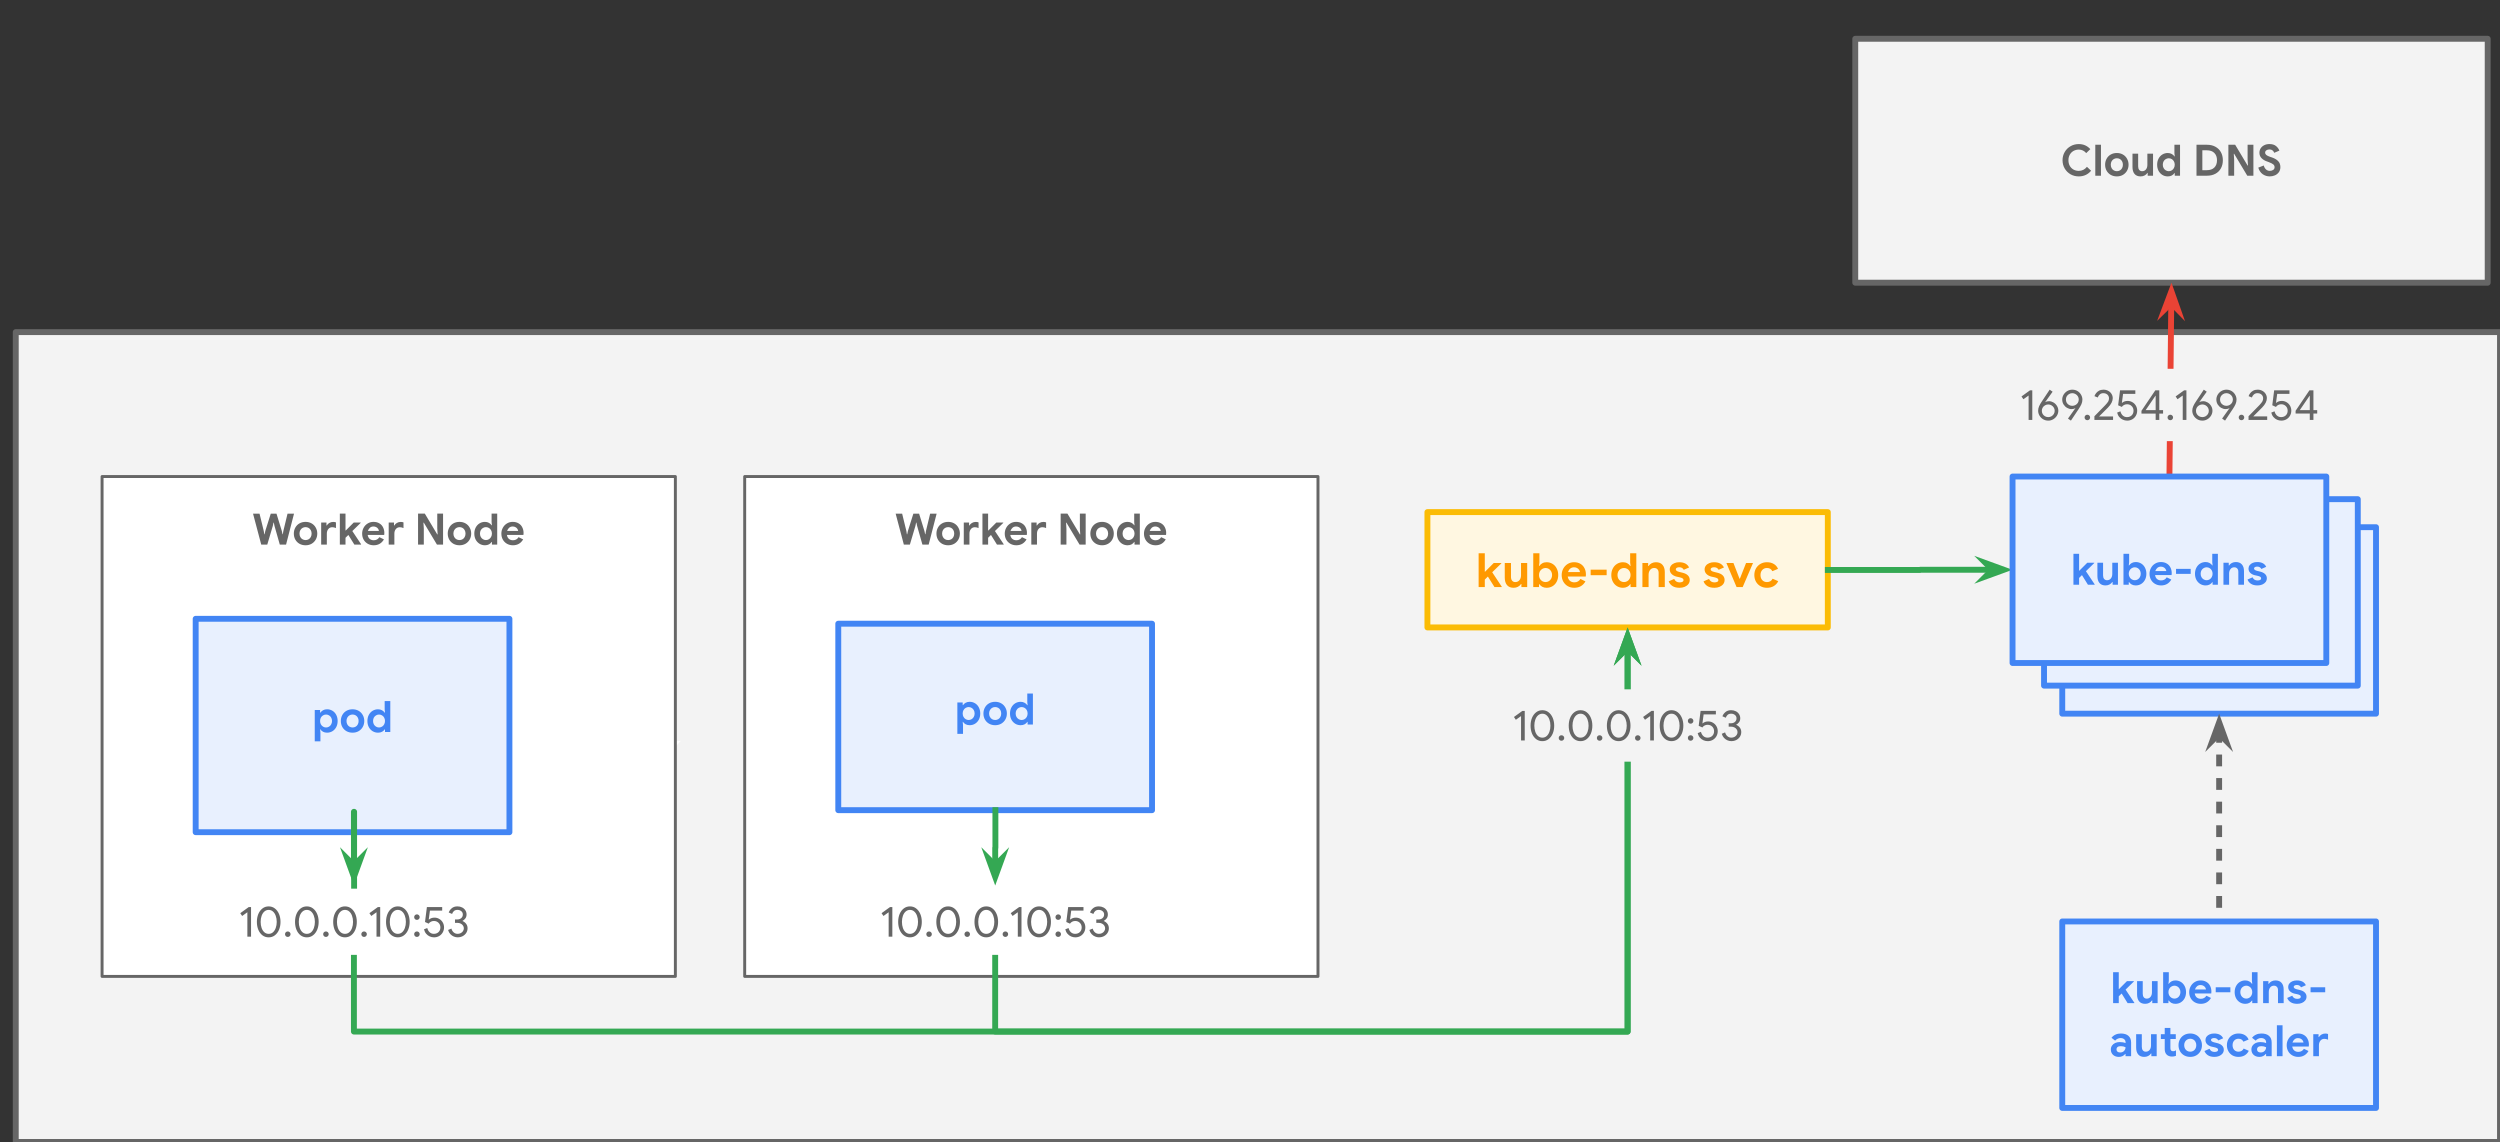 <?xml version="1.0" encoding="utf-8"?>
<svg version="1.1" viewBox="0 0 847.989 387.354" stroke-miterlimit="10" id="svg157" width="847.989" height="387.354" style="fill:none;stroke:none;stroke-linecap:square;stroke-miterlimit:10" xmlns="http://www.w3.org/2000/svg">
  <rect x="0" y="0" width="847.989" height="387.354" fill="#333333" stroke="none"/>
  <clipPath id="g64a025a6a8_0_1262.0">
    <path d="M 0,0 H 960 V 540 H 0 Z" id="path2" style="clip-rule:nonzero"/>
  </clipPath>
  <g clip-path="url(#g64a025a6a8_0_1262.0)" id="g155" transform="translate(-53.333,-83.333)">
    <path d="M 58.677,195.979 H 901.323 V 470.688 H 58.677 Z" id="path7" style="fill:#f3f3f3;fill-rule:evenodd"/>
    <path d="M 58.677,195.979 H 901.323 V 470.688 H 58.677 Z" id="path9" style="fill-rule:evenodd;stroke:#666666;stroke-width:2;stroke-linecap:butt;stroke-linejoin:round"/>
    <path d="m 752.842,262.162 h 106.425 v 63.244 H 752.842 Z" id="path13" style="fill:#e8f0fe;fill-rule:evenodd"/>
    <path d="m 752.842,262.162 h 106.425 v 63.244 H 752.842 Z" id="path15" style="fill-rule:evenodd;stroke:#4285f4;stroke-width:2;stroke-linecap:butt;stroke-linejoin:round"/>
    <path d="m 773.495,288.364 h 1.922 v 5.719 h 0.094 l 2.688,-2.688 h 2.359 v 0.109 l -2.828,2.766 2.969,4.469 v 0.125 h -2.281 l -2.031,-3.266 -0.969,0.953 v 2.312 h -1.922 z m 10.896,10.734 q -1.359,0 -2.062,-0.828 -0.703,-0.844 -0.703,-2.344 v -4.531 h 1.922 v 4.297 q 0,0.766 0.359,1.203 0.375,0.438 0.984,0.438 0.812,0 1.297,-0.594 0.484,-0.609 0.484,-1.547 v -3.797 h 1.922 v 7.469 h -1.812 v -0.938 h -0.109 q -0.344,0.547 -0.953,0.859 -0.594,0.312 -1.328,0.312 z m 10.232,0 q -0.75,0 -1.344,-0.312 -0.594,-0.328 -0.891,-0.812 h -0.125 v 0.891 h -1.797 v -10.5 h 1.922 v 2.875 l -0.125,1.062 h 0.125 q 0.312,-0.484 0.891,-0.812 0.594,-0.328 1.344,-0.328 1.016,0 1.844,0.5 0.828,0.5 1.297,1.422 0.469,0.906 0.469,2.047 0,1.156 -0.469,2.062 -0.469,0.891 -1.297,1.406 -0.828,0.5 -1.844,0.5 z m -0.328,-1.766 q 0.547,0 1.016,-0.281 0.469,-0.281 0.734,-0.781 0.281,-0.5 0.281,-1.141 0,-0.641 -0.281,-1.141 -0.266,-0.5 -0.734,-0.766 -0.469,-0.281 -1.016,-0.281 -0.531,0 -1,0.281 -0.469,0.266 -0.75,0.766 -0.281,0.5 -0.281,1.141 0,0.641 0.281,1.141 0.281,0.5 0.75,0.781 0.469,0.281 1,0.281 z m 8.92,1.766 q -1.109,0 -2.016,-0.516 -0.891,-0.516 -1.391,-1.406 -0.5,-0.906 -0.5,-2.031 0,-1.078 0.5,-1.984 0.5,-0.922 1.375,-1.453 0.875,-0.547 1.969,-0.547 1.156,0 1.984,0.5 0.844,0.484 1.266,1.359 0.438,0.859 0.438,1.922 0,0.328 -0.047,0.641 h -5.609 q 0.141,0.891 0.703,1.359 0.562,0.453 1.359,0.453 0.656,0 1.125,-0.281 0.484,-0.281 0.766,-0.766 l 1.562,0.75 q -1.156,2 -3.484,2 z m 1.781,-4.875 q -0.031,-0.359 -0.266,-0.703 -0.219,-0.344 -0.625,-0.562 -0.406,-0.234 -0.953,-0.234 -0.688,0 -1.172,0.406 -0.484,0.406 -0.719,1.094 z m 3.306,-0.75 h 4.969 v 1.703 h -4.969 z m 10.034,5.625 q -1,0 -1.828,-0.5 -0.828,-0.516 -1.312,-1.406 -0.469,-0.906 -0.469,-2.062 0,-1.141 0.469,-2.047 0.484,-0.922 1.312,-1.422 0.828,-0.5 1.828,-0.5 0.766,0 1.344,0.328 0.594,0.328 0.906,0.812 h 0.109 l -0.109,-1.062 v -2.875 h 1.906 v 10.5 h -1.797 v -0.891 h -0.109 q -0.297,0.484 -0.891,0.812 -0.594,0.312 -1.359,0.312 z m 0.328,-1.766 q 0.547,0 1.016,-0.281 0.469,-0.281 0.734,-0.781 0.281,-0.5 0.281,-1.141 0,-0.641 -0.281,-1.141 -0.266,-0.5 -0.734,-0.766 -0.469,-0.281 -1.016,-0.281 -0.531,0 -1,0.281 -0.469,0.266 -0.75,0.766 -0.266,0.5 -0.266,1.141 0,0.641 0.266,1.141 0.281,0.5 0.75,0.781 0.469,0.281 1,0.281 z m 5.717,-5.938 h 1.797 v 0.938 h 0.125 q 0.328,-0.547 0.938,-0.859 0.625,-0.312 1.344,-0.312 1.359,0 2.062,0.828 0.703,0.812 0.703,2.234 v 4.641 h -1.922 v -4.406 q 0,-0.719 -0.375,-1.109 -0.359,-0.406 -1.016,-0.406 -0.781,0 -1.266,0.609 -0.469,0.594 -0.469,1.5 v 3.812 h -1.922 z m 11.55,7.703 q -1.359,0 -2.203,-0.547 -0.844,-0.562 -1.188,-1.453 l 1.719,-0.75 q 0.234,0.516 0.656,0.797 0.438,0.266 1.016,0.266 0.531,0 0.875,-0.156 0.359,-0.172 0.359,-0.562 0,-0.359 -0.328,-0.547 -0.312,-0.188 -0.969,-0.328 l -0.875,-0.188 q -0.906,-0.219 -1.516,-0.797 -0.594,-0.578 -0.594,-1.453 0,-0.641 0.391,-1.156 0.391,-0.516 1.047,-0.781 0.672,-0.281 1.484,-0.281 2.312,0 3.078,1.625 l -1.641,0.719 q -0.438,-0.797 -1.406,-0.797 -0.5,0 -0.797,0.188 -0.281,0.172 -0.281,0.453 0,0.531 1,0.797 l 1.094,0.266 q 1.109,0.281 1.672,0.859 0.578,0.562 0.578,1.391 0,0.719 -0.422,1.281 -0.422,0.547 -1.156,0.859 -0.719,0.297 -1.594,0.297 z" id="path17" style="fill:#4285f4;fill-rule:nonzero"/>
    <path d="m 79.995,-88.554 h 600 V 96.486 h -600 z" id="path19" style="fill:#000000;fill-opacity:0;fill-rule:evenodd"/>
    <path d="m 284.235,334.659 -6.835,7.591 -6.835,-7.591 z" id="path23" style="fill:#ffffff;fill-rule:evenodd"/>
    <path d="m 87.958,244.977 h 194.457 V 414.52 H 87.958 Z" id="path25" style="fill:#ffffff;fill-rule:evenodd"/>
    <path d="m 87.958,244.977 h 194.457 V 414.52 H 87.958 Z" id="path27" style="fill-rule:evenodd;stroke:#666666;stroke-width:1;stroke-linecap:butt;stroke-linejoin:round"/>
    <path d="m 139.16,257.557 h 2.203 l 1.438,5.891 0.172,1.109 h 0.109 l 0.234,-1.109 1.859,-5.891 h 1.938 l 1.812,5.891 0.234,1.078 h 0.109 l 0.172,-1.078 1.422,-5.891 h 2.203 l -2.703,10.5 h -2.125 l -1.797,-6.328 -0.234,-1.125 h -0.109 l -0.234,1.125 -1.875,6.328 h -2.047 z m 17.822,10.734 q -1.156,0 -2.078,-0.516 -0.906,-0.531 -1.406,-1.422 -0.5,-0.906 -0.5,-2.031 0,-1.109 0.5,-2.016 0.5,-0.922 1.406,-1.438 0.922,-0.516 2.078,-0.516 1.141,0 2.047,0.516 0.906,0.516 1.406,1.438 0.516,0.906 0.516,2.016 0,1.125 -0.516,2.031 -0.5,0.891 -1.406,1.422 -0.906,0.516 -2.047,0.516 z m 0,-1.766 q 0.562,0 1.031,-0.266 0.469,-0.266 0.734,-0.766 0.281,-0.5 0.281,-1.172 0,-0.656 -0.281,-1.156 -0.266,-0.5 -0.734,-0.766 -0.469,-0.266 -1.031,-0.266 -0.562,0 -1.031,0.266 -0.469,0.266 -0.75,0.766 -0.281,0.5 -0.281,1.156 0,0.656 0.281,1.172 0.281,0.5 0.75,0.766 0.469,0.266 1.031,0.266 z m 5.289,-5.938 h 1.797 v 0.984 h 0.125 q 0.281,-0.516 0.859,-0.859 0.594,-0.344 1.297,-0.344 0.516,0 0.938,0.156 v 1.922 q -0.391,-0.156 -0.672,-0.219 -0.266,-0.062 -0.578,-0.062 -0.844,0 -1.344,0.625 -0.5,0.609 -0.5,1.547 v 3.719 h -1.922 z m 6.332,-3.031 h 1.922 v 5.719 h 0.094 l 2.688,-2.688 h 2.359 v 0.109 l -2.828,2.766 2.969,4.469 v 0.125 h -2.281 l -2.031,-3.266 -0.969,0.953 v 2.312 h -1.922 z m 11.473,10.734 q -1.109,0 -2.016,-0.516 -0.891,-0.516 -1.391,-1.406 -0.5,-0.906 -0.5,-2.031 0,-1.078 0.5,-1.984 0.5,-0.922 1.375,-1.453 0.875,-0.547 1.969,-0.547 1.156,0 1.984,0.5 0.844,0.484 1.266,1.359 0.438,0.859 0.438,1.922 0,0.328 -0.047,0.641 h -5.609 q 0.141,0.891 0.703,1.359 0.562,0.453 1.359,0.453 0.656,0 1.125,-0.281 0.484,-0.281 0.766,-0.766 l 1.562,0.75 q -1.156,2 -3.484,2 z m 1.781,-4.875 q -0.031,-0.359 -0.266,-0.703 -0.219,-0.344 -0.625,-0.562 -0.406,-0.234 -0.953,-0.234 -0.688,0 -1.172,0.406 -0.484,0.406 -0.719,1.094 z m 3.322,-2.828 h 1.797 v 0.984 h 0.125 q 0.281,-0.516 0.859,-0.859 0.594,-0.344 1.297,-0.344 0.516,0 0.938,0.156 v 1.922 q -0.391,-0.156 -0.672,-0.219 -0.266,-0.062 -0.578,-0.062 -0.844,0 -1.344,0.625 -0.5,0.609 -0.5,1.547 v 3.719 h -1.922 z m 5.321,7.469 z m 4.633,-10.5 h 2.297 l 4.219,7.047 h 0.125 l -0.125,-2.031 v -5.016 h 1.969 v 10.5 h -2.078 l -4.453,-7.438 h -0.125 l 0.125,2.031 v 5.406 h -1.953 z m 14.055,10.734 q -1.156,0 -2.078,-0.516 -0.906,-0.531 -1.406,-1.422 -0.5,-0.906 -0.5,-2.031 0,-1.109 0.5,-2.016 0.5,-0.922 1.406,-1.438 0.922,-0.516 2.078,-0.516 1.141,0 2.047,0.516 0.906,0.516 1.406,1.438 0.516,0.906 0.516,2.016 0,1.125 -0.516,2.031 -0.5,0.891 -1.406,1.422 -0.906,0.516 -2.047,0.516 z m 0,-1.766 q 0.562,0 1.031,-0.266 0.469,-0.266 0.734,-0.766 0.281,-0.5 0.281,-1.172 0,-0.656 -0.281,-1.156 -0.266,-0.5 -0.734,-0.766 -0.469,-0.266 -1.031,-0.266 -0.562,0 -1.031,0.266 -0.469,0.266 -0.75,0.766 -0.281,0.5 -0.281,1.156 0,0.656 0.281,1.172 0.281,0.5 0.75,0.766 0.469,0.266 1.031,0.266 z m 8.639,1.766 q -1,0 -1.828,-0.5 -0.828,-0.516 -1.312,-1.406 -0.469,-0.906 -0.469,-2.062 0,-1.141 0.469,-2.047 0.484,-0.922 1.312,-1.422 0.828,-0.5 1.828,-0.5 0.766,0 1.344,0.328 0.594,0.328 0.906,0.812 h 0.109 l -0.109,-1.062 v -2.875 h 1.906 v 10.5 h -1.797 v -0.891 h -0.109 q -0.297,0.484 -0.891,0.812 -0.594,0.312 -1.359,0.312 z m 0.328,-1.766 q 0.547,0 1.016,-0.281 0.469,-0.281 0.734,-0.781 0.281,-0.5 0.281,-1.141 0,-0.641 -0.281,-1.141 -0.266,-0.5 -0.734,-0.766 -0.469,-0.281 -1.016,-0.281 -0.531,0 -1,0.281 -0.469,0.266 -0.75,0.766 -0.266,0.5 -0.266,1.141 0,0.641 0.266,1.141 0.281,0.5 0.75,0.781 0.469,0.281 1,0.281 z m 9.144,1.766 q -1.109,0 -2.016,-0.516 -0.891,-0.516 -1.391,-1.406 -0.5,-0.906 -0.5,-2.031 0,-1.078 0.5,-1.984 0.5,-0.922 1.375,-1.453 0.875,-0.547 1.969,-0.547 1.156,0 1.984,0.5 0.844,0.484 1.266,1.359 0.438,0.859 0.438,1.922 0,0.328 -0.047,0.641 h -5.609 q 0.141,0.891 0.703,1.359 0.562,0.453 1.359,0.453 0.656,0 1.125,-0.281 0.484,-0.281 0.766,-0.766 l 1.562,0.75 q -1.156,2 -3.484,2 z m 1.781,-4.875 q -0.031,-0.359 -0.266,-0.703 -0.219,-0.344 -0.625,-0.562 -0.406,-0.234 -0.953,-0.234 -0.688,0 -1.172,0.406 -0.484,0.406 -0.719,1.094 z" id="path29" style="fill:#666666;fill-rule:nonzero"/>
    <path d="m 109.979,359.169 h 34.583 v 24.535 h -34.583 z" id="path31" style="fill:#000000;fill-opacity:0;fill-rule:evenodd"/>
    <path d="m 119.704,293.23 h 106.425 v 72.378 H 119.704 Z" id="path33" style="fill:#e8f0fe;fill-rule:evenodd"/>
    <path d="m 119.704,293.23 h 106.425 v 72.378 H 119.704 Z" id="path35" style="fill-rule:evenodd;stroke:#4285f4;stroke-width:2;stroke-linecap:butt;stroke-linejoin:round"/>
    <path d="m 119.733,315.313 h 106.425 v 22.457 H 119.733 Z" id="path37" style="fill:#000000;fill-opacity:0;fill-rule:evenodd"/>
    <path d="m 160.095,324.153 h 1.812 v 0.906 h 0.109 q 0.312,-0.484 0.891,-0.812 0.594,-0.328 1.359,-0.328 1,0 1.828,0.5 0.828,0.5 1.297,1.422 0.469,0.906 0.469,2.047 0,1.156 -0.469,2.062 -0.469,0.891 -1.297,1.406 -0.828,0.5 -1.828,0.5 -0.766,0 -1.359,-0.312 -0.594,-0.328 -0.891,-0.812 h -0.109 l 0.109,1.047 v 3.016 h -1.922 z m 3.828,5.938 q 0.547,0 1.016,-0.281 0.469,-0.281 0.734,-0.781 0.281,-0.5 0.281,-1.141 0,-0.641 -0.281,-1.141 -0.266,-0.5 -0.734,-0.766 -0.469,-0.281 -1.016,-0.281 -0.531,0 -1,0.281 -0.469,0.266 -0.75,0.766 -0.266,0.5 -0.266,1.141 0,0.641 0.266,1.141 0.281,0.5 0.75,0.781 0.469,0.281 1,0.281 z m 9.002,1.766 q -1.156,0 -2.078,-0.516 -0.906,-0.531 -1.406,-1.422 -0.5,-0.906 -0.5,-2.031 0,-1.109 0.5,-2.016 0.5,-0.922 1.406,-1.438 0.922,-0.516 2.078,-0.516 1.141,0 2.047,0.516 0.906,0.516 1.406,1.438 0.516,0.906 0.516,2.016 0,1.125 -0.516,2.031 -0.5,0.891 -1.406,1.422 -0.906,0.516 -2.047,0.516 z m 0,-1.766 q 0.562,0 1.031,-0.266 0.469,-0.266 0.734,-0.766 0.281,-0.5 0.281,-1.172 0,-0.656 -0.281,-1.156 -0.266,-0.5 -0.734,-0.766 -0.469,-0.266 -1.031,-0.266 -0.562,0 -1.031,0.266 -0.469,0.266 -0.75,0.766 -0.281,0.5 -0.281,1.156 0,0.656 0.281,1.172 0.281,0.5 0.75,0.766 0.469,0.266 1.031,0.266 z m 8.639,1.766 q -1,0 -1.828,-0.5 -0.828,-0.516 -1.312,-1.406 -0.469,-0.906 -0.469,-2.062 0,-1.141 0.469,-2.047 0.484,-0.922 1.312,-1.422 0.828,-0.5 1.828,-0.5 0.766,0 1.344,0.328 0.594,0.328 0.906,0.812 h 0.109 l -0.109,-1.062 v -2.875 h 1.906 v 10.5 h -1.797 v -0.891 h -0.109 q -0.297,0.484 -0.891,0.812 -0.594,0.312 -1.359,0.312 z m 0.328,-1.766 q 0.547,0 1.016,-0.281 0.469,-0.281 0.734,-0.781 0.281,-0.5 0.281,-1.141 0,-0.641 -0.281,-1.141 -0.266,-0.5 -0.734,-0.766 -0.469,-0.281 -1.016,-0.281 -0.531,0 -1,0.281 -0.469,0.266 -0.75,0.766 -0.266,0.5 -0.266,1.141 0,0.641 0.266,1.141 0.281,0.5 0.75,0.781 0.469,0.281 1,0.281 z" id="path39" style="fill:#4285f4;fill-rule:nonzero"/>
    <path d="m 271.346,359.169 h 34.583 v 24.535 h -34.583 z" id="path41" style="fill:#000000;fill-opacity:0;fill-rule:evenodd"/>
    <path d="m 330.255,359.169 h 34.583 v 24.535 h -34.583 z" id="path43" style="fill:#000000;fill-opacity:0;fill-rule:evenodd"/>
    <path d="m 318.815,359.545 h 34.583 v 24.535 H 318.815 Z" id="path45" style="fill:#000000;fill-opacity:0;fill-rule:evenodd"/>
    <path d="m 343.091,359.169 h 34.583 v 24.535 h -34.583 z" id="path47" style="fill:#000000;fill-opacity:0;fill-rule:evenodd"/>
    <path d="m 464.002,366.659 h 34.583 v 24.535 h -34.583 z" id="path49" style="fill:#000000;fill-opacity:0;fill-rule:evenodd"/>
    <path d="m 305.929,244.977 h 194.457 v 169.543 h -194.457 z" id="path51" style="fill:#ffffff;fill-rule:evenodd"/>
    <path d="m 305.929,244.977 h 194.457 v 169.543 h -194.457 z" id="path53" style="fill-rule:evenodd;stroke:#666666;stroke-width:1;stroke-linecap:butt;stroke-linejoin:round"/>
    <path d="m 357.131,257.557 h 2.203 l 1.438,5.891 0.172,1.109 h 0.109 l 0.234,-1.109 1.859,-5.891 h 1.938 l 1.812,5.891 0.234,1.078 h 0.109 l 0.172,-1.078 1.422,-5.891 h 2.203 l -2.703,10.5 h -2.125 l -1.797,-6.328 -0.234,-1.125 h -0.109 l -0.234,1.125 -1.875,6.328 h -2.047 z m 17.822,10.734 q -1.156,0 -2.078,-0.516 -0.906,-0.531 -1.406,-1.422 -0.5,-0.906 -0.5,-2.031 0,-1.109 0.5,-2.016 0.5,-0.922 1.406,-1.438 0.922,-0.516 2.078,-0.516 1.141,0 2.047,0.516 0.906,0.516 1.406,1.438 0.516,0.906 0.516,2.016 0,1.125 -0.516,2.031 -0.5,0.891 -1.406,1.422 -0.906,0.516 -2.047,0.516 z m 0,-1.766 q 0.562,0 1.031,-0.266 0.469,-0.266 0.734,-0.766 0.281,-0.5 0.281,-1.172 0,-0.656 -0.281,-1.156 -0.266,-0.5 -0.734,-0.766 -0.469,-0.266 -1.031,-0.266 -0.562,0 -1.031,0.266 -0.469,0.266 -0.75,0.766 -0.281,0.5 -0.281,1.156 0,0.656 0.281,1.172 0.281,0.5 0.75,0.766 0.469,0.266 1.031,0.266 z m 5.289,-5.938 h 1.797 v 0.984 h 0.125 q 0.281,-0.516 0.859,-0.859 0.594,-0.344 1.297,-0.344 0.516,0 0.938,0.156 v 1.922 q -0.391,-0.156 -0.672,-0.219 -0.266,-0.062 -0.578,-0.062 -0.844,0 -1.344,0.625 -0.5,0.609 -0.5,1.547 v 3.719 h -1.922 z m 6.332,-3.031 h 1.922 v 5.719 h 0.094 l 2.688,-2.688 h 2.359 v 0.109 l -2.828,2.766 2.969,4.469 v 0.125 h -2.281 l -2.031,-3.266 -0.969,0.953 v 2.312 h -1.922 z m 11.473,10.734 q -1.109,0 -2.016,-0.516 -0.891,-0.516 -1.391,-1.406 -0.5,-0.906 -0.5,-2.031 0,-1.078 0.5,-1.984 0.5,-0.922 1.375,-1.453 0.875,-0.547 1.969,-0.547 1.156,0 1.984,0.5 0.844,0.484 1.266,1.359 0.438,0.859 0.438,1.922 0,0.328 -0.047,0.641 h -5.609 q 0.141,0.891 0.703,1.359 0.562,0.453 1.359,0.453 0.656,0 1.125,-0.281 0.484,-0.281 0.766,-0.766 l 1.562,0.75 q -1.156,2 -3.484,2 z m 1.781,-4.875 q -0.031,-0.359 -0.266,-0.703 -0.219,-0.344 -0.625,-0.562 -0.406,-0.234 -0.953,-0.234 -0.688,0 -1.172,0.406 -0.484,0.406 -0.719,1.094 z m 3.322,-2.828 h 1.797 v 0.984 h 0.125 q 0.281,-0.516 0.859,-0.859 0.594,-0.344 1.297,-0.344 0.516,0 0.938,0.156 v 1.922 q -0.391,-0.156 -0.672,-0.219 -0.266,-0.062 -0.578,-0.062 -0.844,0 -1.344,0.625 -0.5,0.609 -0.5,1.547 v 3.719 h -1.922 z m 5.321,7.469 z m 4.633,-10.5 h 2.297 l 4.219,7.047 h 0.125 l -0.125,-2.031 v -5.016 h 1.969 v 10.5 h -2.078 l -4.453,-7.438 h -0.125 l 0.125,2.031 v 5.406 h -1.953 z m 14.055,10.734 q -1.156,0 -2.078,-0.516 -0.906,-0.531 -1.406,-1.422 -0.5,-0.906 -0.5,-2.031 0,-1.109 0.5,-2.016 0.5,-0.922 1.406,-1.438 0.922,-0.516 2.078,-0.516 1.141,0 2.047,0.516 0.906,0.516 1.406,1.438 0.516,0.906 0.516,2.016 0,1.125 -0.516,2.031 -0.5,0.891 -1.406,1.422 -0.906,0.516 -2.047,0.516 z m 0,-1.766 q 0.562,0 1.031,-0.266 0.469,-0.266 0.734,-0.766 0.281,-0.5 0.281,-1.172 0,-0.656 -0.281,-1.156 -0.266,-0.5 -0.734,-0.766 -0.469,-0.266 -1.031,-0.266 -0.562,0 -1.031,0.266 -0.469,0.266 -0.75,0.766 -0.281,0.5 -0.281,1.156 0,0.656 0.281,1.172 0.281,0.5 0.75,0.766 0.469,0.266 1.031,0.266 z m 8.639,1.766 q -1,0 -1.828,-0.5 -0.828,-0.516 -1.312,-1.406 -0.469,-0.906 -0.469,-2.062 0,-1.141 0.469,-2.047 0.484,-0.922 1.312,-1.422 0.828,-0.5 1.828,-0.5 0.766,0 1.344,0.328 0.594,0.328 0.906,0.812 h 0.109 l -0.109,-1.062 v -2.875 h 1.906 v 10.5 h -1.797 v -0.891 h -0.109 q -0.297,0.484 -0.891,0.812 -0.594,0.312 -1.359,0.312 z m 0.328,-1.766 q 0.547,0 1.016,-0.281 0.469,-0.281 0.734,-0.781 0.281,-0.5 0.281,-1.141 0,-0.641 -0.281,-1.141 -0.266,-0.5 -0.734,-0.766 -0.469,-0.281 -1.016,-0.281 -0.531,0 -1,0.281 -0.469,0.266 -0.75,0.766 -0.266,0.5 -0.266,1.141 0,0.641 0.266,1.141 0.281,0.5 0.75,0.781 0.469,0.281 1,0.281 z m 9.144,1.766 q -1.109,0 -2.016,-0.516 -0.891,-0.516 -1.391,-1.406 -0.5,-0.906 -0.5,-2.031 0,-1.078 0.5,-1.984 0.5,-0.922 1.375,-1.453 0.875,-0.547 1.969,-0.547 1.156,0 1.984,0.5 0.844,0.484 1.266,1.359 0.438,0.859 0.438,1.922 0,0.328 -0.047,0.641 h -5.609 q 0.141,0.891 0.703,1.359 0.562,0.453 1.359,0.453 0.656,0 1.125,-0.281 0.484,-0.281 0.766,-0.766 l 1.562,0.75 q -1.156,2 -3.484,2 z m 1.781,-4.875 q -0.031,-0.359 -0.266,-0.703 -0.219,-0.344 -0.625,-0.562 -0.406,-0.234 -0.953,-0.234 -0.688,0 -1.172,0.406 -0.484,0.406 -0.719,1.094 z" id="path55" style="fill:#666666;fill-rule:nonzero"/>
    <path d="M 537.507,257.04 H 673.318 V 296.158 H 537.507 Z" id="path57" style="fill:#fff7e1;fill-rule:evenodd"/>
    <path d="M 537.507,257.04 H 673.318 V 296.158 H 537.507 Z" id="path59" style="fill-rule:evenodd;stroke:#fbbc05;stroke-width:2;stroke-linecap:butt;stroke-linejoin:round"/>
    <path d="m 554.876,271.006 h 2.094 v 6.234 h 0.109 l 2.922,-2.938 h 2.578 v 0.125 l -3.094,3.016 3.234,4.891 v 0.125 h -2.469 l -2.234,-3.562 -1.047,1.031 v 2.531 h -2.094 z m 11.881,11.703 q -1.469,0 -2.25,-0.906 -0.766,-0.906 -0.766,-2.547 v -4.953 h 2.109 v 4.703 q 0,0.828 0.391,1.297 0.406,0.469 1.062,0.469 0.891,0 1.422,-0.641 0.531,-0.656 0.531,-1.672 v -4.156 h 2.094 v 8.156 h -1.969 v -1.031 h -0.125 q -0.375,0.594 -1.047,0.938 -0.656,0.344 -1.453,0.344 z m 11.178,0 q -0.828,0 -1.484,-0.344 -0.641,-0.359 -0.953,-0.875 h -0.141 v 0.969 h -1.953 v -11.453 h 2.094 v 3.141 l -0.141,1.141 h 0.141 q 0.328,-0.531 0.969,-0.891 0.641,-0.359 1.469,-0.359 1.109,0 2.016,0.562 0.906,0.547 1.406,1.547 0.516,0.984 0.516,2.234 0,1.266 -0.516,2.25 -0.5,0.984 -1.406,1.531 -0.906,0.547 -2.016,0.547 z m -0.359,-1.938 q 0.594,0 1.094,-0.297 0.516,-0.297 0.812,-0.844 0.312,-0.547 0.312,-1.25 0,-0.703 -0.312,-1.25 -0.297,-0.547 -0.812,-0.844 -0.5,-0.297 -1.094,-0.297 -0.578,0 -1.094,0.297 -0.516,0.297 -0.828,0.844 -0.297,0.547 -0.297,1.25 0,0.703 0.297,1.25 0.312,0.547 0.828,0.844 0.516,0.297 1.094,0.297 z m 9.737,1.938 q -1.219,0 -2.188,-0.547 -0.969,-0.562 -1.531,-1.547 -0.547,-0.984 -0.547,-2.219 0,-1.172 0.531,-2.172 0.547,-1 1.5,-1.594 0.969,-0.594 2.156,-0.594 1.266,0 2.172,0.547 0.922,0.547 1.391,1.5 0.469,0.938 0.469,2.094 0,0.359 -0.047,0.703 h -6.125 q 0.156,0.969 0.766,1.484 0.625,0.5 1.484,0.5 0.719,0 1.234,-0.312 0.531,-0.312 0.828,-0.844 l 1.703,0.828 q -1.25,2.172 -3.797,2.172 z m 1.938,-5.328 q -0.031,-0.375 -0.281,-0.75 -0.25,-0.375 -0.688,-0.625 -0.438,-0.25 -1.031,-0.25 -0.75,0 -1.297,0.438 -0.531,0.438 -0.766,1.188 z m 3.626,-0.812 h 5.422 v 1.859 h -5.422 z m 10.956,6.141 q -1.109,0 -2.016,-0.547 -0.906,-0.547 -1.422,-1.531 -0.516,-0.984 -0.516,-2.25 0,-1.25 0.516,-2.234 0.516,-1 1.422,-1.547 0.906,-0.562 2.016,-0.562 0.828,0 1.469,0.359 0.641,0.359 0.969,0.891 h 0.141 l -0.141,-1.141 v -3.141 h 2.094 v 11.453 h -1.953 v -0.969 h -0.141 q -0.312,0.516 -0.969,0.875 -0.641,0.344 -1.469,0.344 z m 0.344,-1.938 q 0.594,0 1.109,-0.297 0.516,-0.297 0.812,-0.844 0.312,-0.547 0.312,-1.25 0,-0.703 -0.312,-1.25 -0.297,-0.547 -0.812,-0.844 -0.516,-0.297 -1.109,-0.297 -0.578,0 -1.094,0.297 -0.5,0.297 -0.812,0.844 -0.297,0.547 -0.297,1.25 0,0.703 0.297,1.25 0.312,0.547 0.812,0.844 0.516,0.297 1.094,0.297 z m 6.252,-6.469 h 1.953 v 1.016 h 0.141 q 0.359,-0.594 1.031,-0.938 0.672,-0.344 1.453,-0.344 1.484,0 2.25,0.906 0.766,0.891 0.766,2.438 v 5.078 h -2.094 v -4.812 q 0,-0.781 -0.406,-1.219 -0.391,-0.438 -1.109,-0.438 -0.859,0 -1.375,0.656 -0.516,0.656 -0.516,1.656 v 4.156 h -2.094 z m 12.598,8.406 q -1.484,0 -2.406,-0.594 -0.922,-0.609 -1.281,-1.594 l 1.859,-0.812 q 0.266,0.578 0.734,0.875 0.469,0.297 1.094,0.297 0.578,0 0.953,-0.188 0.391,-0.188 0.391,-0.609 0,-0.391 -0.359,-0.594 -0.344,-0.203 -1.047,-0.359 l -0.953,-0.203 q -1,-0.25 -1.656,-0.875 -0.656,-0.641 -0.656,-1.578 0,-0.703 0.422,-1.266 0.422,-0.562 1.156,-0.859 0.734,-0.312 1.609,-0.312 2.531,0 3.375,1.781 l -1.797,0.781 q -0.469,-0.859 -1.531,-0.859 -0.547,0 -0.875,0.203 -0.312,0.203 -0.312,0.5 0,0.578 1.094,0.859 l 1.203,0.297 q 1.219,0.297 1.828,0.922 0.609,0.625 0.609,1.531 0,0.797 -0.453,1.391 -0.453,0.594 -1.25,0.938 -0.781,0.328 -1.75,0.328 z m 3.955,-0.25 z m 7.869,0.25 q -1.484,0 -2.406,-0.594 -0.922,-0.609 -1.281,-1.594 l 1.859,-0.812 q 0.266,0.578 0.734,0.875 0.469,0.297 1.094,0.297 0.578,0 0.953,-0.188 0.391,-0.188 0.391,-0.609 0,-0.391 -0.359,-0.594 -0.344,-0.203 -1.047,-0.359 l -0.953,-0.203 q -1,-0.25 -1.656,-0.875 -0.656,-0.641 -0.656,-1.578 0,-0.703 0.422,-1.266 0.422,-0.562 1.156,-0.859 0.734,-0.312 1.609,-0.312 2.531,0 3.375,1.781 l -1.797,0.781 q -0.469,-0.859 -1.531,-0.859 -0.547,0 -0.875,0.203 -0.312,0.203 -0.312,0.5 0,0.578 1.094,0.859 l 1.203,0.297 q 1.219,0.297 1.828,0.922 0.609,0.625 0.609,1.531 0,0.797 -0.453,1.391 -0.453,0.594 -1.25,0.938 -0.781,0.328 -1.75,0.328 z m 4.064,-8.406 h 2.391 l 2.062,5.312 h 0.125 l 2.094,-5.312 h 2.359 l -3.5,8.156 h -2.078 z m 13.758,8.406 q -1.234,0 -2.203,-0.547 -0.969,-0.547 -1.531,-1.531 -0.547,-1 -0.547,-2.25 0,-1.25 0.547,-2.234 0.562,-0.984 1.531,-1.547 0.969,-0.562 2.203,-0.562 1.359,0 2.328,0.594 0.984,0.578 1.422,1.656 l -1.922,0.797 q -0.516,-1.094 -1.828,-1.094 -0.953,0 -1.578,0.656 -0.609,0.656 -0.609,1.734 0,1.094 0.609,1.75 0.625,0.641 1.578,0.641 1.328,0 1.922,-1.141 l 1.906,0.828 q -0.531,1.078 -1.516,1.672 -0.969,0.578 -2.312,0.578 z" id="path61" style="fill:#ff9900;fill-rule:nonzero"/>
    <path d="M 605.413,296.158 V 433.235 H 173.381 V 408.221" id="path63" style="fill:#000000;fill-opacity:0;fill-rule:evenodd"/>
    <path d="M 605.413,303.012 V 433.235 H 173.381 v -25.014" id="path65" style="fill-rule:evenodd;stroke:#34a853;stroke-width:2;stroke-linecap:butt;stroke-linejoin:round"/>
    <path d="m 605.413,303.012 2.249,2.249 -2.249,-6.18 -2.249,6.18 z" id="path67" style="fill:#34a853;fill-rule:evenodd;stroke:#34a853;stroke-width:2;stroke-linecap:butt"/>
    <path d="M 605.413,296.158 V 433.235 H 390.893 v -25.014" id="path69" style="fill:#000000;fill-opacity:0;fill-rule:evenodd"/>
    <path d="M 605.413,303.012 V 433.235 H 390.893 v -25.014" id="path71" style="fill-rule:evenodd;stroke:#34a853;stroke-width:2;stroke-linecap:butt;stroke-linejoin:round"/>
    <path d="m 605.413,303.012 2.249,2.249 -2.249,-6.18 -2.249,6.18 z" id="path73" style="fill:#34a853;fill-rule:evenodd;stroke:#34a853;stroke-width:2;stroke-linecap:butt"/>
    <path d="m 120.153,383.699 h 106.457 v 24.535 H 120.153 Z" id="path75" style="fill:#000000;fill-opacity:0;fill-rule:evenodd"/>
    <path d="m 137.238,392.765 -1.766,1.266 -0.641,-0.953 2.859,-2.062 h 0.797 v 10.031 h -1.25 z m 7.226,8.516 q -1.188,0 -2.109,-0.688 -0.906,-0.703 -1.406,-1.891 -0.484,-1.203 -0.484,-2.672 0,-1.469 0.484,-2.656 0.5,-1.188 1.406,-1.891 0.906,-0.703 2.109,-0.703 1.203,0 2.109,0.703 0.906,0.703 1.406,1.891 0.5,1.188 0.5,2.656 0,1.469 -0.5,2.672 -0.5,1.188 -1.422,1.891 -0.906,0.688 -2.094,0.688 z m 0,-1.188 q 0.844,0 1.453,-0.531 0.609,-0.531 0.938,-1.453 0.344,-0.938 0.344,-2.078 0,-1.141 -0.344,-2.062 -0.328,-0.922 -0.938,-1.453 -0.609,-0.547 -1.453,-0.547 -0.828,0 -1.453,0.547 -0.609,0.531 -0.938,1.453 -0.328,0.922 -0.328,2.062 0,1.141 0.328,2.078 0.328,0.922 0.938,1.453 0.625,0.531 1.453,0.531 z m 6.485,1.047 q -0.406,0 -0.672,-0.266 -0.266,-0.281 -0.266,-0.672 0,-0.391 0.266,-0.656 0.266,-0.266 0.672,-0.266 0.391,0 0.656,0.266 0.281,0.266 0.281,0.656 0,0.391 -0.281,0.672 -0.266,0.266 -0.656,0.266 z m 6.457,0.141 q -1.188,0 -2.109,-0.688 -0.906,-0.703 -1.406,-1.891 -0.484,-1.203 -0.484,-2.672 0,-1.469 0.484,-2.656 0.5,-1.188 1.406,-1.891 0.906,-0.703 2.109,-0.703 1.203,0 2.109,0.703 0.906,0.703 1.406,1.891 0.5,1.188 0.5,2.656 0,1.469 -0.5,2.672 -0.5,1.188 -1.422,1.891 -0.906,0.688 -2.094,0.688 z m 0,-1.188 q 0.844,0 1.453,-0.531 0.609,-0.531 0.938,-1.453 0.344,-0.938 0.344,-2.078 0,-1.141 -0.344,-2.062 -0.328,-0.922 -0.938,-1.453 -0.609,-0.547 -1.453,-0.547 -0.828,0 -1.453,0.547 -0.609,0.531 -0.938,1.453 -0.328,0.922 -0.328,2.062 0,1.141 0.328,2.078 0.328,0.922 0.938,1.453 0.625,0.531 1.453,0.531 z m 6.485,1.047 q -0.406,0 -0.672,-0.266 -0.266,-0.281 -0.266,-0.672 0,-0.391 0.266,-0.656 0.266,-0.266 0.672,-0.266 0.391,0 0.656,0.266 0.281,0.266 0.281,0.656 0,0.391 -0.281,0.672 -0.266,0.266 -0.656,0.266 z m 6.457,0.141 q -1.188,0 -2.109,-0.688 -0.906,-0.703 -1.406,-1.891 -0.484,-1.203 -0.484,-2.672 0,-1.469 0.484,-2.656 0.5,-1.188 1.406,-1.891 0.906,-0.703 2.109,-0.703 1.203,0 2.109,0.703 0.906,0.703 1.406,1.891 0.5,1.188 0.5,2.656 0,1.469 -0.5,2.672 -0.5,1.188 -1.422,1.891 -0.906,0.688 -2.094,0.688 z m 0,-1.188 q 0.844,0 1.453,-0.531 0.609,-0.531 0.938,-1.453 0.344,-0.938 0.344,-2.078 0,-1.141 -0.344,-2.062 -0.328,-0.922 -0.938,-1.453 -0.609,-0.547 -1.453,-0.547 -0.828,0 -1.453,0.547 -0.609,0.531 -0.938,1.453 -0.328,0.922 -0.328,2.062 0,1.141 0.328,2.078 0.328,0.922 0.938,1.453 0.625,0.531 1.453,0.531 z m 6.485,1.047 q -0.406,0 -0.672,-0.266 -0.266,-0.281 -0.266,-0.672 0,-0.391 0.266,-0.656 0.266,-0.266 0.672,-0.266 0.391,0 0.656,0.266 0.281,0.266 0.281,0.656 0,0.391 -0.281,0.672 -0.266,0.266 -0.656,0.266 z m 4.214,-8.375 -1.766,1.266 -0.641,-0.953 2.859,-2.062 h 0.797 v 10.031 h -1.25 z m 7.226,8.516 q -1.188,0 -2.109,-0.688 -0.906,-0.703 -1.406,-1.891 -0.484,-1.203 -0.484,-2.672 0,-1.469 0.484,-2.656 0.5,-1.188 1.406,-1.891 0.906,-0.703 2.109,-0.703 1.203,0 2.109,0.703 0.906,0.703 1.406,1.891 0.5,1.188 0.5,2.656 0,1.469 -0.5,2.672 -0.5,1.188 -1.422,1.891 -0.906,0.688 -2.094,0.688 z m 0,-1.188 q 0.844,0 1.453,-0.531 0.609,-0.531 0.938,-1.453 0.344,-0.938 0.344,-2.078 0,-1.141 -0.344,-2.062 -0.328,-0.922 -0.938,-1.453 -0.609,-0.547 -1.453,-0.547 -0.828,0 -1.453,0.547 -0.609,0.531 -0.938,1.453 -0.328,0.922 -0.328,2.062 0,1.141 0.328,2.078 0.328,0.922 0.938,1.453 0.625,0.531 1.453,0.531 z m 6.485,-4.734 q -0.406,0 -0.672,-0.266 -0.266,-0.281 -0.266,-0.672 0,-0.391 0.266,-0.656 0.266,-0.281 0.672,-0.281 0.391,0 0.656,0.281 0.281,0.266 0.281,0.656 0,0.391 -0.281,0.672 -0.266,0.266 -0.656,0.266 z m 0,5.781 q -0.406,0 -0.672,-0.266 -0.266,-0.281 -0.266,-0.672 0,-0.391 0.266,-0.656 0.266,-0.266 0.672,-0.266 0.391,0 0.656,0.266 0.281,0.266 0.281,0.656 0,0.391 -0.281,0.672 -0.266,0.266 -0.656,0.266 z m 5.754,0.141 q -0.703,0 -1.391,-0.297 -0.688,-0.297 -1.219,-0.906 -0.531,-0.609 -0.75,-1.516 l 1.109,-0.438 q 0.234,0.906 0.812,1.438 0.594,0.531 1.406,0.531 0.984,0 1.609,-0.594 0.625,-0.609 0.625,-1.578 0,-0.953 -0.625,-1.562 -0.609,-0.625 -1.578,-0.625 -0.531,0 -1,0.234 -0.469,0.234 -0.766,0.672 l -1.25,-0.562 0.641,-5.062 h 5.188 v 1.188 h -4.156 l -0.406,3.047 h 0.062 q 0.781,-0.656 1.906,-0.656 0.859,0 1.594,0.438 0.75,0.422 1.188,1.188 0.438,0.75 0.438,1.688 0,0.938 -0.453,1.719 -0.438,0.766 -1.219,1.219 -0.781,0.438 -1.766,0.438 z m 8.064,0 q -0.641,0 -1.297,-0.266 -0.656,-0.266 -1.188,-0.828 -0.531,-0.562 -0.766,-1.406 l 1.125,-0.469 q 0.234,0.844 0.797,1.312 0.562,0.469 1.328,0.469 0.547,0 1.031,-0.234 0.484,-0.25 0.766,-0.672 0.297,-0.438 0.297,-0.969 0,-0.516 -0.297,-0.938 -0.281,-0.422 -0.766,-0.656 -0.484,-0.25 -1.078,-0.25 h -0.859 v -1.156 h 0.766 q 0.812,0 1.344,-0.453 0.547,-0.469 0.547,-1.234 0,-0.703 -0.531,-1.125 -0.516,-0.438 -1.297,-0.438 -0.766,0 -1.203,0.406 -0.422,0.391 -0.609,0.969 l -1.141,-0.484 q 0.266,-0.797 1.016,-1.438 0.75,-0.641 1.938,-0.641 0.875,0 1.578,0.359 0.703,0.344 1.109,0.984 0.406,0.625 0.406,1.406 0,0.781 -0.406,1.328 -0.391,0.531 -0.969,0.844 v 0.047 q 0.75,0.312 1.234,0.953 0.484,0.641 0.484,1.5 0,0.875 -0.453,1.578 -0.453,0.703 -1.219,1.109 -0.766,0.391 -1.688,0.391 z" id="path77" style="fill:#666666;fill-rule:nonzero"/>
    <path d="m 337.672,294.894 h 106.425 v 63.244 H 337.672 Z" id="path79" style="fill:#e8f0fe;fill-rule:evenodd"/>
    <path d="m 337.672,294.894 h 106.425 v 63.244 H 337.672 Z" id="path81" style="fill-rule:evenodd;stroke:#4285f4;stroke-width:2;stroke-linecap:butt;stroke-linejoin:round"/>
    <path d="m 337.7,314.193 h 106.425 v 19.622 H 337.7 Z" id="path83" style="fill:#000000;fill-opacity:0;fill-rule:evenodd"/>
    <path d="m 378.062,321.616 h 1.812 v 0.906 h 0.109 q 0.312,-0.484 0.891,-0.812 0.594,-0.328 1.359,-0.328 1,0 1.828,0.5 0.828,0.5 1.297,1.422 0.469,0.906 0.469,2.047 0,1.156 -0.469,2.062 -0.469,0.891 -1.297,1.406 -0.828,0.5 -1.828,0.5 -0.766,0 -1.359,-0.312 -0.594,-0.328 -0.891,-0.812 h -0.109 l 0.109,1.047 v 3.016 h -1.922 z m 3.828,5.938 q 0.547,0 1.016,-0.281 0.469,-0.281 0.734,-0.781 0.281,-0.5 0.281,-1.141 0,-0.641 -0.281,-1.141 -0.266,-0.5 -0.734,-0.766 -0.469,-0.281 -1.016,-0.281 -0.531,0 -1,0.281 -0.469,0.266 -0.75,0.766 -0.266,0.5 -0.266,1.141 0,0.641 0.266,1.141 0.281,0.5 0.75,0.781 0.469,0.281 1,0.281 z m 9.002,1.766 q -1.156,0 -2.078,-0.516 -0.906,-0.531 -1.406,-1.422 -0.5,-0.906 -0.5,-2.031 0,-1.109 0.5,-2.016 0.5,-0.922 1.406,-1.438 0.922,-0.516 2.078,-0.516 1.141,0 2.047,0.516 0.906,0.516 1.406,1.438 0.516,0.906 0.516,2.016 0,1.125 -0.516,2.031 -0.5,0.891 -1.406,1.422 -0.906,0.516 -2.047,0.516 z m 0,-1.766 q 0.562,0 1.031,-0.266 0.469,-0.266 0.734,-0.766 0.281,-0.5 0.281,-1.172 0,-0.656 -0.281,-1.156 -0.266,-0.5 -0.734,-0.766 -0.469,-0.266 -1.031,-0.266 -0.562,0 -1.031,0.266 -0.469,0.266 -0.75,0.766 -0.281,0.5 -0.281,1.156 0,0.656 0.281,1.172 0.281,0.5 0.75,0.766 0.469,0.266 1.031,0.266 z m 8.639,1.766 q -1,0 -1.828,-0.5 -0.828,-0.516 -1.312,-1.406 -0.469,-0.906 -0.469,-2.062 0,-1.141 0.469,-2.047 0.484,-0.922 1.312,-1.422 0.828,-0.5 1.828,-0.5 0.766,0 1.344,0.328 0.594,0.328 0.906,0.812 h 0.109 l -0.109,-1.062 v -2.875 h 1.906 v 10.5 h -1.797 v -0.891 h -0.109 q -0.297,0.484 -0.891,0.812 -0.594,0.312 -1.359,0.312 z m 0.328,-1.766 q 0.547,0 1.016,-0.281 0.469,-0.281 0.734,-0.781 0.281,-0.5 0.281,-1.141 0,-0.641 -0.281,-1.141 -0.266,-0.5 -0.734,-0.766 -0.469,-0.281 -1.016,-0.281 -0.531,0 -1,0.281 -0.469,0.266 -0.75,0.766 -0.266,0.5 -0.266,1.141 0,0.641 0.266,1.141 0.281,0.5 0.75,0.781 0.469,0.281 1,0.281 z" id="path85" style="fill:#4285f4;fill-rule:nonzero"/>
    <path d="m 337.676,383.699 h 106.457 v 24.535 h -106.457 z" id="path87" style="fill:#000000;fill-opacity:0;fill-rule:evenodd"/>
    <path d="m 354.762,392.765 -1.766,1.266 -0.641,-0.953 2.859,-2.062 h 0.797 v 10.031 h -1.25 z m 7.226,8.516 q -1.188,0 -2.109,-0.688 -0.906,-0.703 -1.406,-1.891 -0.484,-1.203 -0.484,-2.672 0,-1.469 0.484,-2.656 0.5,-1.188 1.406,-1.891 0.906,-0.703 2.109,-0.703 1.203,0 2.109,0.703 0.906,0.703 1.406,1.891 0.5,1.188 0.5,2.656 0,1.469 -0.5,2.672 -0.5,1.188 -1.422,1.891 -0.906,0.688 -2.094,0.688 z m 0,-1.188 q 0.844,0 1.453,-0.531 0.609,-0.531 0.938,-1.453 0.344,-0.938 0.344,-2.078 0,-1.141 -0.344,-2.062 -0.328,-0.922 -0.938,-1.453 -0.609,-0.547 -1.453,-0.547 -0.828,0 -1.453,0.547 -0.609,0.531 -0.938,1.453 -0.328,0.922 -0.328,2.062 0,1.141 0.328,2.078 0.328,0.922 0.938,1.453 0.625,0.531 1.453,0.531 z m 6.485,1.047 q -0.406,0 -0.672,-0.266 -0.266,-0.281 -0.266,-0.672 0,-0.391 0.266,-0.656 0.266,-0.266 0.672,-0.266 0.391,0 0.656,0.266 0.281,0.266 0.281,0.656 0,0.391 -0.281,0.672 -0.266,0.266 -0.656,0.266 z m 6.457,0.141 q -1.188,0 -2.109,-0.688 -0.906,-0.703 -1.406,-1.891 -0.484,-1.203 -0.484,-2.672 0,-1.469 0.484,-2.656 0.5,-1.188 1.406,-1.891 0.906,-0.703 2.109,-0.703 1.203,0 2.109,0.703 0.906,0.703 1.406,1.891 0.5,1.188 0.5,2.656 0,1.469 -0.5,2.672 -0.5,1.188 -1.422,1.891 -0.906,0.688 -2.094,0.688 z m 0,-1.188 q 0.844,0 1.453,-0.531 0.609,-0.531 0.938,-1.453 0.344,-0.938 0.344,-2.078 0,-1.141 -0.344,-2.062 -0.328,-0.922 -0.938,-1.453 -0.609,-0.547 -1.453,-0.547 -0.828,0 -1.453,0.547 -0.609,0.531 -0.938,1.453 -0.328,0.922 -0.328,2.062 0,1.141 0.328,2.078 0.328,0.922 0.938,1.453 0.625,0.531 1.453,0.531 z m 6.485,1.047 q -0.406,0 -0.672,-0.266 -0.266,-0.281 -0.266,-0.672 0,-0.391 0.266,-0.656 0.266,-0.266 0.672,-0.266 0.391,0 0.656,0.266 0.281,0.266 0.281,0.656 0,0.391 -0.281,0.672 -0.266,0.266 -0.656,0.266 z m 6.457,0.141 q -1.188,0 -2.109,-0.688 -0.906,-0.703 -1.406,-1.891 -0.484,-1.203 -0.484,-2.672 0,-1.469 0.484,-2.656 0.5,-1.188 1.406,-1.891 0.906,-0.703 2.109,-0.703 1.203,0 2.109,0.703 0.906,0.703 1.406,1.891 0.5,1.188 0.5,2.656 0,1.469 -0.5,2.672 -0.5,1.188 -1.422,1.891 -0.906,0.688 -2.094,0.688 z m 0,-1.188 q 0.844,0 1.453,-0.531 0.609,-0.531 0.938,-1.453 0.344,-0.938 0.344,-2.078 0,-1.141 -0.344,-2.062 -0.328,-0.922 -0.938,-1.453 -0.609,-0.547 -1.453,-0.547 -0.828,0 -1.453,0.547 -0.609,0.531 -0.938,1.453 -0.328,0.922 -0.328,2.062 0,1.141 0.328,2.078 0.328,0.922 0.938,1.453 0.625,0.531 1.453,0.531 z m 6.485,1.047 q -0.406,0 -0.672,-0.266 -0.266,-0.281 -0.266,-0.672 0,-0.391 0.266,-0.656 0.266,-0.266 0.672,-0.266 0.391,0 0.656,0.266 0.281,0.266 0.281,0.656 0,0.391 -0.281,0.672 -0.266,0.266 -0.656,0.266 z m 4.214,-8.375 -1.766,1.266 -0.641,-0.953 2.859,-2.062 h 0.797 v 10.031 h -1.25 z m 7.226,8.516 q -1.188,0 -2.109,-0.688 -0.906,-0.703 -1.406,-1.891 -0.484,-1.203 -0.484,-2.672 0,-1.469 0.484,-2.656 0.5,-1.188 1.406,-1.891 0.906,-0.703 2.109,-0.703 1.203,0 2.109,0.703 0.906,0.703 1.406,1.891 0.5,1.188 0.5,2.656 0,1.469 -0.5,2.672 -0.5,1.188 -1.422,1.891 -0.906,0.688 -2.094,0.688 z m 0,-1.188 q 0.844,0 1.453,-0.531 0.609,-0.531 0.938,-1.453 0.344,-0.938 0.344,-2.078 0,-1.141 -0.344,-2.062 -0.328,-0.922 -0.938,-1.453 -0.609,-0.547 -1.453,-0.547 -0.828,0 -1.453,0.547 -0.609,0.531 -0.938,1.453 -0.328,0.922 -0.328,2.062 0,1.141 0.328,2.078 0.328,0.922 0.938,1.453 0.625,0.531 1.453,0.531 z m 6.485,-4.734 q -0.406,0 -0.672,-0.266 -0.266,-0.281 -0.266,-0.672 0,-0.391 0.266,-0.656 0.266,-0.281 0.672,-0.281 0.391,0 0.656,0.281 0.281,0.266 0.281,0.656 0,0.391 -0.281,0.672 -0.266,0.266 -0.656,0.266 z m 0,5.781 q -0.406,0 -0.672,-0.266 -0.266,-0.281 -0.266,-0.672 0,-0.391 0.266,-0.656 0.266,-0.266 0.672,-0.266 0.391,0 0.656,0.266 0.281,0.266 0.281,0.656 0,0.391 -0.281,0.672 -0.266,0.266 -0.656,0.266 z m 5.754,0.141 q -0.703,0 -1.391,-0.297 -0.688,-0.297 -1.219,-0.906 -0.531,-0.609 -0.75,-1.516 l 1.109,-0.438 q 0.234,0.906 0.812,1.438 0.594,0.531 1.406,0.531 0.984,0 1.609,-0.594 0.625,-0.609 0.625,-1.578 0,-0.953 -0.625,-1.562 -0.609,-0.625 -1.578,-0.625 -0.531,0 -1,0.234 -0.469,0.234 -0.766,0.672 l -1.25,-0.562 0.641,-5.062 h 5.188 v 1.188 h -4.156 l -0.406,3.047 h 0.062 q 0.781,-0.656 1.906,-0.656 0.859,0 1.594,0.438 0.75,0.422 1.188,1.188 0.438,0.75 0.438,1.688 0,0.938 -0.453,1.719 -0.438,0.766 -1.219,1.219 -0.781,0.438 -1.766,0.438 z m 8.064,0 q -0.641,0 -1.297,-0.266 -0.656,-0.266 -1.188,-0.828 -0.531,-0.562 -0.766,-1.406 l 1.125,-0.469 q 0.234,0.844 0.797,1.312 0.562,0.469 1.328,0.469 0.547,0 1.031,-0.234 0.484,-0.25 0.766,-0.672 0.297,-0.438 0.297,-0.969 0,-0.516 -0.297,-0.938 -0.281,-0.422 -0.766,-0.656 -0.484,-0.25 -1.078,-0.25 h -0.859 v -1.156 h 0.766 q 0.812,0 1.344,-0.453 0.547,-0.469 0.547,-1.234 0,-0.703 -0.531,-1.125 -0.516,-0.438 -1.297,-0.438 -0.766,0 -1.203,0.406 -0.422,0.391 -0.609,0.969 l -1.141,-0.484 q 0.266,-0.797 1.016,-1.438 0.75,-0.641 1.938,-0.641 0.875,0 1.578,0.359 0.703,0.344 1.109,0.984 0.406,0.625 0.406,1.406 0,0.781 -0.406,1.328 -0.391,0.531 -0.969,0.844 v 0.047 q 0.75,0.312 1.234,0.953 0.484,0.641 0.484,1.5 0,0.875 -0.453,1.578 -0.453,0.703 -1.219,1.109 -0.766,0.391 -1.688,0.391 z" id="path89" style="fill:#666666;fill-rule:nonzero"/>
    <path d="m 173.381,383.699 v -25 h 0.063 v 25.063" id="path91" style="fill:#000000;fill-opacity:0;fill-rule:evenodd"/>
    <path d="m 173.381,376.845 v -18.146 h 0.063 v 25.063" id="path93" style="fill-rule:evenodd;stroke:#34a853;stroke-width:2;stroke-linecap:butt;stroke-linejoin:round"/>
    <path d="m 173.381,376.845 -2.249,-2.249 2.249,6.18 2.249,-6.18 z" id="path95" style="fill:#34a853;fill-rule:evenodd;stroke:#34a853;stroke-width:2;stroke-linecap:butt"/>
    <path d="m 390.905,383.699 v -12.79 h 0.063 V 358.124" id="path97" style="fill:#000000;fill-opacity:0;fill-rule:evenodd"/>
    <path d="m 390.905,376.845 v -5.936 h 0.063 v -12.785" id="path99" style="fill-rule:evenodd;stroke:#34a853;stroke-width:2;stroke-linecap:butt;stroke-linejoin:round"/>
    <path d="m 390.905,376.845 -2.249,-2.249 2.249,6.18 2.249,-6.18 z" id="path101" style="fill:#34a853;fill-rule:evenodd;stroke:#34a853;stroke-width:2;stroke-linecap:butt"/>
    <path d="m 735.979,276.598 h -31.33 v 0.063 h -31.315" id="path103" style="fill:#000000;fill-opacity:0;fill-rule:evenodd"/>
    <path d="m 729.125,276.598 h -24.476 v 0.063 h -31.315" id="path105" style="fill-rule:evenodd;stroke:#34a853;stroke-width:2;stroke-linecap:butt;stroke-linejoin:round"/>
    <path d="m 729.125,276.598 -2.249,2.249 6.18,-2.249 -6.18,-2.249 z" id="path107" style="fill:#34a853;fill-rule:evenodd;stroke:#34a853;stroke-width:2;stroke-linecap:butt"/>
    <path d="M 682.629,96.486 H 897.148 V 179.226 H 682.629 Z" id="path109" style="fill:#f3f3f3;fill-rule:evenodd"/>
    <path d="M 682.629,96.486 H 897.148 V 179.226 H 682.629 Z" id="path111" style="fill-rule:evenodd;stroke:#666666;stroke-width:2;stroke-linecap:butt;stroke-linejoin:round"/>
    <path d="m 758.438,143.17 q -1.531,0 -2.797,-0.719 -1.25,-0.734 -1.984,-1.984 -0.719,-1.25 -0.719,-2.781 0,-1.516 0.719,-2.766 0.734,-1.266 1.984,-1.984 1.266,-0.734 2.797,-0.734 2.375,0 3.922,1.719 l -1.391,1.344 q -1.016,-1.188 -2.516,-1.188 -0.984,0 -1.797,0.453 -0.797,0.453 -1.266,1.281 -0.453,0.812 -0.453,1.875 0,1.078 0.453,1.906 0.469,0.812 1.266,1.266 0.812,0.438 1.797,0.438 1.656,0 2.766,-1.375 l 1.406,1.328 q -0.781,0.938 -1.844,1.438 -1.062,0.484 -2.344,0.484 z m 5.611,-10.734 h 1.922 v 10.5 h -1.922 z m 7.315,10.734 q -1.156,0 -2.078,-0.516 -0.906,-0.531 -1.406,-1.422 -0.5,-0.906 -0.5,-2.031 0,-1.109 0.5,-2.016 0.5,-0.922 1.406,-1.438 0.922,-0.516 2.078,-0.516 1.141,0 2.047,0.516 0.906,0.516 1.406,1.438 0.516,0.906 0.516,2.016 0,1.125 -0.516,2.031 -0.5,0.891 -1.406,1.422 -0.906,0.516 -2.047,0.516 z m 0,-1.766 q 0.562,0 1.031,-0.266 0.469,-0.266 0.734,-0.766 0.281,-0.5 0.281,-1.172 0,-0.656 -0.281,-1.156 -0.266,-0.5 -0.734,-0.766 -0.469,-0.266 -1.031,-0.266 -0.562,0 -1.031,0.266 -0.469,0.266 -0.75,0.766 -0.281,0.5 -0.281,1.156 0,0.656 0.281,1.172 0.281,0.5 0.75,0.766 0.469,0.266 1.031,0.266 z m 8.065,1.766 q -1.359,0 -2.062,-0.828 -0.703,-0.844 -0.703,-2.344 v -4.531 h 1.922 v 4.297 q 0,0.766 0.359,1.203 0.375,0.438 0.984,0.438 0.812,0 1.297,-0.594 0.484,-0.609 0.484,-1.547 v -3.797 h 1.922 v 7.469 h -1.812 v -0.938 h -0.109 q -0.344,0.547 -0.953,0.859 -0.594,0.312 -1.328,0.312 z m 9.206,0 q -1,0 -1.828,-0.5 -0.828,-0.516 -1.312,-1.406 -0.469,-0.906 -0.469,-2.062 0,-1.141 0.469,-2.047 0.484,-0.922 1.312,-1.422 0.828,-0.5 1.828,-0.5 0.766,0 1.344,0.328 0.594,0.328 0.906,0.812 h 0.109 l -0.109,-1.062 v -2.875 h 1.906 v 10.5 h -1.797 v -0.891 h -0.109 q -0.297,0.484 -0.891,0.812 -0.594,0.312 -1.359,0.312 z m 0.328,-1.766 q 0.547,0 1.016,-0.281 0.469,-0.281 0.734,-0.781 0.281,-0.5 0.281,-1.141 0,-0.641 -0.281,-1.141 -0.266,-0.5 -0.734,-0.766 -0.469,-0.281 -1.016,-0.281 -0.531,0 -1,0.281 -0.469,0.266 -0.75,0.766 -0.266,0.5 -0.266,1.141 0,0.641 0.266,1.141 0.281,0.5 0.75,0.781 0.469,0.281 1,0.281 z m 4.779,1.531 z m 4.633,-10.5 h 3.547 q 1.641,0 2.859,0.672 1.219,0.656 1.875,1.844 0.656,1.188 0.656,2.734 0,1.562 -0.656,2.75 -0.656,1.188 -1.875,1.844 -1.219,0.656 -2.859,0.656 h -3.547 z m 3.453,8.625 q 1.703,0 2.594,-0.891 0.906,-0.906 0.906,-2.484 0,-1.562 -0.906,-2.469 -0.891,-0.906 -2.594,-0.906 h -1.469 v 6.75 z m 7.363,-8.625 h 2.297 l 4.219,7.047 h 0.125 l -0.125,-2.031 v -5.016 h 1.969 v 10.5 h -2.078 l -4.453,-7.438 h -0.125 l 0.125,2.031 v 5.406 h -1.953 z m 14.061,10.734 q -1.391,0 -2.453,-0.766 -1.047,-0.781 -1.469,-2.203 l 1.859,-0.734 q 0.219,0.828 0.75,1.328 0.531,0.5 1.312,0.5 0.672,0 1.141,-0.328 0.469,-0.328 0.469,-0.922 0,-0.578 -0.453,-0.953 -0.453,-0.375 -1.594,-0.797 l -0.641,-0.234 q -1.016,-0.359 -1.734,-1.078 -0.719,-0.734 -0.719,-1.828 0,-0.828 0.422,-1.5 0.438,-0.672 1.203,-1.062 0.781,-0.391 1.766,-0.391 1.422,0 2.234,0.672 0.828,0.672 1.141,1.562 l -1.75,0.734 q -0.156,-0.484 -0.562,-0.812 -0.406,-0.328 -1.031,-0.328 -0.641,0 -1.062,0.297 -0.422,0.297 -0.422,0.781 0,0.469 0.391,0.797 0.406,0.328 1.312,0.641 l 0.656,0.219 q 1.359,0.469 2.078,1.25 0.734,0.766 0.734,2 0,1.031 -0.531,1.75 -0.516,0.703 -1.344,1.062 -0.828,0.344 -1.703,0.344 z" id="path113" style="fill:#666666;fill-rule:nonzero"/>
    <path d="m 789.888,179.226 -0.693,65.764" id="path115" style="fill:#000000;fill-opacity:0;fill-rule:evenodd"/>
    <path d="m 789.816,186.08 -0.621,58.91" id="path117" style="fill-rule:evenodd;stroke:#ea4335;stroke-width:2;stroke-linecap:butt;stroke-linejoin:round"/>
    <path d="m 789.816,186.08 2.225,2.273 -2.184,-6.203 -2.314,6.155 z" id="path119" style="fill:#ea4335;fill-rule:evenodd;stroke:#ea4335;stroke-width:2;stroke-linecap:butt"/>
    <path d="m 746.661,252.653 h 106.425 v 63.244 H 746.661 Z" id="path121" style="fill:#e8f0fe;fill-rule:evenodd"/>
    <path d="m 746.661,252.653 h 106.425 v 63.244 H 746.661 Z" id="path123" style="fill-rule:evenodd;stroke:#4285f4;stroke-width:2;stroke-linecap:butt;stroke-linejoin:round"/>
    <path d="m 767.314,278.855 h 1.922 v 5.719 h 0.094 l 2.688,-2.688 h 2.359 v 0.109 l -2.828,2.766 2.969,4.469 v 0.125 h -2.281 l -2.031,-3.266 -0.969,0.953 v 2.312 h -1.922 z m 10.896,10.734 q -1.359,0 -2.062,-0.828 -0.703,-0.844 -0.703,-2.344 v -4.531 h 1.922 v 4.297 q 0,0.766 0.359,1.203 0.375,0.438 0.984,0.438 0.812,0 1.297,-0.594 0.484,-0.609 0.484,-1.547 v -3.797 h 1.922 v 7.469 h -1.812 v -0.938 h -0.109 q -0.344,0.547 -0.953,0.859 -0.594,0.312 -1.328,0.312 z m 10.232,0 q -0.75,0 -1.344,-0.312 -0.594,-0.328 -0.891,-0.812 h -0.125 v 0.891 h -1.797 v -10.5 h 1.922 v 2.875 l -0.125,1.062 h 0.125 q 0.312,-0.484 0.891,-0.812 0.594,-0.328 1.344,-0.328 1.016,0 1.844,0.5 0.828,0.5 1.297,1.422 0.469,0.906 0.469,2.047 0,1.156 -0.469,2.062 -0.469,0.891 -1.297,1.406 -0.828,0.5 -1.844,0.5 z m -0.328,-1.766 q 0.547,0 1.016,-0.281 0.469,-0.281 0.734,-0.781 0.281,-0.5 0.281,-1.141 0,-0.641 -0.281,-1.141 -0.266,-0.5 -0.734,-0.766 -0.469,-0.281 -1.016,-0.281 -0.531,0 -1,0.281 -0.469,0.266 -0.75,0.766 -0.281,0.5 -0.281,1.141 0,0.641 0.281,1.141 0.281,0.5 0.75,0.781 0.469,0.281 1,0.281 z m 8.92,1.766 q -1.109,0 -2.016,-0.516 -0.891,-0.516 -1.391,-1.406 -0.5,-0.906 -0.5,-2.031 0,-1.078 0.5,-1.984 0.5,-0.922 1.375,-1.453 0.875,-0.547 1.969,-0.547 1.156,0 1.984,0.5 0.844,0.484 1.266,1.359 0.438,0.859 0.438,1.922 0,0.328 -0.047,0.641 h -5.609 q 0.141,0.891 0.703,1.359 0.562,0.453 1.359,0.453 0.656,0 1.125,-0.281 0.484,-0.281 0.766,-0.766 l 1.562,0.75 q -1.156,2 -3.484,2 z m 1.781,-4.875 q -0.031,-0.359 -0.266,-0.703 -0.219,-0.344 -0.625,-0.562 -0.406,-0.234 -0.953,-0.234 -0.688,0 -1.172,0.406 -0.484,0.406 -0.719,1.094 z m 3.306,-0.75 h 4.969 v 1.703 h -4.969 z m 10.034,5.625 q -1,0 -1.828,-0.5 -0.828,-0.516 -1.312,-1.406 -0.469,-0.906 -0.469,-2.062 0,-1.141 0.469,-2.047 0.484,-0.922 1.312,-1.422 0.828,-0.5 1.828,-0.5 0.766,0 1.344,0.328 0.594,0.328 0.906,0.812 h 0.109 l -0.109,-1.062 v -2.875 h 1.906 v 10.5 h -1.797 v -0.891 h -0.109 q -0.297,0.484 -0.891,0.812 -0.594,0.312 -1.359,0.312 z m 0.328,-1.766 q 0.547,0 1.016,-0.281 0.469,-0.281 0.734,-0.781 0.281,-0.5 0.281,-1.141 0,-0.641 -0.281,-1.141 -0.266,-0.5 -0.734,-0.766 -0.469,-0.281 -1.016,-0.281 -0.531,0 -1,0.281 -0.469,0.266 -0.75,0.766 -0.266,0.5 -0.266,1.141 0,0.641 0.266,1.141 0.281,0.5 0.75,0.781 0.469,0.281 1,0.281 z m 5.717,-5.938 h 1.797 v 0.938 h 0.125 q 0.328,-0.547 0.938,-0.859 0.625,-0.312 1.344,-0.312 1.359,0 2.062,0.828 0.703,0.812 0.703,2.234 v 4.641 h -1.922 v -4.406 q 0,-0.719 -0.375,-1.109 -0.359,-0.406 -1.016,-0.406 -0.781,0 -1.266,0.609 -0.469,0.594 -0.469,1.5 v 3.812 h -1.922 z m 11.55,7.703 q -1.359,0 -2.203,-0.547 -0.844,-0.562 -1.188,-1.453 l 1.719,-0.75 q 0.234,0.516 0.656,0.797 0.438,0.266 1.016,0.266 0.531,0 0.875,-0.156 0.359,-0.172 0.359,-0.562 0,-0.359 -0.328,-0.547 -0.312,-0.188 -0.969,-0.328 l -0.875,-0.188 q -0.906,-0.219 -1.516,-0.797 -0.594,-0.578 -0.594,-1.453 0,-0.641 0.391,-1.156 0.391,-0.516 1.047,-0.781 0.672,-0.281 1.484,-0.281 2.312,0 3.078,1.625 l -1.641,0.719 q -0.438,-0.797 -1.406,-0.797 -0.5,0 -0.797,0.188 -0.281,0.172 -0.281,0.453 0,0.531 1,0.797 l 1.094,0.266 q 1.109,0.281 1.672,0.859 0.578,0.562 0.578,1.391 0,0.719 -0.422,1.281 -0.422,0.547 -1.156,0.859 -0.719,0.297 -1.594,0.297 z" id="path125" style="fill:#4285f4;fill-rule:nonzero"/>
    <path d="m 735.979,244.976 h 106.425 v 63.244 H 735.979 Z" id="path127" style="fill:#e8f0fe;fill-rule:evenodd"/>
    <path d="m 735.979,244.976 h 106.425 v 63.244 H 735.979 Z" id="path129" style="fill-rule:evenodd;stroke:#4285f4;stroke-width:2;stroke-linecap:butt;stroke-linejoin:round"/>
    <path d="m 756.632,271.178 h 1.922 v 5.719 h 0.094 l 2.688,-2.688 h 2.359 v 0.109 l -2.828,2.766 2.969,4.469 v 0.125 h -2.281 l -2.031,-3.266 -0.969,0.953 v 2.312 h -1.922 z m 10.896,10.734 q -1.359,0 -2.062,-0.828 -0.703,-0.844 -0.703,-2.344 v -4.531 h 1.922 v 4.297 q 0,0.766 0.359,1.203 0.375,0.438 0.984,0.438 0.812,0 1.297,-0.594 0.484,-0.609 0.484,-1.547 v -3.797 h 1.922 v 7.469 h -1.812 v -0.938 h -0.109 q -0.344,0.547 -0.953,0.859 -0.594,0.312 -1.328,0.312 z m 10.232,0 q -0.75,0 -1.344,-0.312 -0.594,-0.328 -0.891,-0.812 h -0.125 v 0.891 h -1.797 v -10.5 h 1.922 v 2.875 l -0.125,1.062 h 0.125 q 0.312,-0.484 0.891,-0.812 0.594,-0.328 1.344,-0.328 1.016,0 1.844,0.5 0.828,0.5 1.297,1.422 0.469,0.906 0.469,2.047 0,1.156 -0.469,2.062 -0.469,0.891 -1.297,1.406 -0.828,0.5 -1.844,0.5 z m -0.328,-1.766 q 0.547,0 1.016,-0.281 0.469,-0.281 0.734,-0.781 0.281,-0.5 0.281,-1.141 0,-0.641 -0.281,-1.141 -0.266,-0.5 -0.734,-0.766 -0.469,-0.281 -1.016,-0.281 -0.531,0 -1,0.281 -0.469,0.266 -0.75,0.766 -0.281,0.5 -0.281,1.141 0,0.641 0.281,1.141 0.281,0.5 0.75,0.781 0.469,0.281 1,0.281 z m 8.92,1.766 q -1.109,0 -2.016,-0.516 -0.891,-0.516 -1.391,-1.406 -0.5,-0.906 -0.5,-2.031 0,-1.078 0.5,-1.984 0.5,-0.922 1.375,-1.453 0.875,-0.547 1.969,-0.547 1.156,0 1.984,0.5 0.844,0.484 1.266,1.359 0.438,0.859 0.438,1.922 0,0.328 -0.047,0.641 h -5.609 q 0.141,0.891 0.703,1.359 0.562,0.453 1.359,0.453 0.656,0 1.125,-0.281 0.484,-0.281 0.766,-0.766 l 1.562,0.75 q -1.156,2 -3.484,2 z m 1.781,-4.875 q -0.031,-0.359 -0.266,-0.703 -0.219,-0.344 -0.625,-0.562 -0.406,-0.234 -0.953,-0.234 -0.688,0 -1.172,0.406 -0.484,0.406 -0.719,1.094 z m 3.306,-0.75 h 4.969 v 1.703 h -4.969 z m 10.034,5.625 q -1,0 -1.828,-0.5 -0.828,-0.516 -1.312,-1.406 -0.469,-0.906 -0.469,-2.062 0,-1.141 0.469,-2.047 0.484,-0.922 1.312,-1.422 0.828,-0.5 1.828,-0.5 0.766,0 1.344,0.328 0.594,0.328 0.906,0.812 h 0.109 l -0.109,-1.062 v -2.875 h 1.906 v 10.5 h -1.797 v -0.891 h -0.109 q -0.297,0.484 -0.891,0.812 -0.594,0.312 -1.359,0.312 z m 0.328,-1.766 q 0.547,0 1.016,-0.281 0.469,-0.281 0.734,-0.781 0.281,-0.5 0.281,-1.141 0,-0.641 -0.281,-1.141 -0.266,-0.5 -0.734,-0.766 -0.469,-0.281 -1.016,-0.281 -0.531,0 -1,0.281 -0.469,0.266 -0.75,0.766 -0.266,0.5 -0.266,1.141 0,0.641 0.266,1.141 0.281,0.5 0.75,0.781 0.469,0.281 1,0.281 z m 5.717,-5.938 h 1.797 v 0.938 h 0.125 q 0.328,-0.547 0.938,-0.859 0.625,-0.312 1.344,-0.312 1.359,0 2.062,0.828 0.703,0.812 0.703,2.234 v 4.641 h -1.922 v -4.406 q 0,-0.719 -0.375,-1.109 -0.359,-0.406 -1.016,-0.406 -0.781,0 -1.266,0.609 -0.469,0.594 -0.469,1.5 v 3.812 h -1.922 z m 11.55,7.703 q -1.359,0 -2.203,-0.547 -0.844,-0.562 -1.188,-1.453 l 1.719,-0.75 q 0.234,0.516 0.656,0.797 0.438,0.266 1.016,0.266 0.531,0 0.875,-0.156 0.359,-0.172 0.359,-0.562 0,-0.359 -0.328,-0.547 -0.312,-0.188 -0.969,-0.328 l -0.875,-0.188 q -0.906,-0.219 -1.516,-0.797 -0.594,-0.578 -0.594,-1.453 0,-0.641 0.391,-1.156 0.391,-0.516 1.047,-0.781 0.672,-0.281 1.484,-0.281 2.312,0 3.078,1.625 l -1.641,0.719 q -0.438,-0.797 -1.406,-0.797 -0.5,0 -0.797,0.188 -0.281,0.172 -0.281,0.453 0,0.531 1,0.797 l 1.094,0.266 q 1.109,0.281 1.672,0.859 0.578,0.562 0.578,1.391 0,0.719 -0.422,1.281 -0.422,0.547 -1.156,0.859 -0.719,0.297 -1.594,0.297 z" id="path131" style="fill:#4285f4;fill-rule:nonzero"/>
    <path d="m 752.842,395.892 h 106.425 v 63.244 H 752.842 Z" id="path133" style="fill:#e8f0fe;fill-rule:evenodd"/>
    <path d="m 752.842,395.892 h 106.425 v 63.244 H 752.842 Z" id="path135" style="fill-rule:evenodd;stroke:#4285f4;stroke-width:2;stroke-linecap:butt;stroke-linejoin:round"/>
    <path d="m 770.088,413.094 h 1.922 v 5.719 h 0.094 l 2.688,-2.688 h 2.359 v 0.109 l -2.828,2.766 2.969,4.469 v 0.125 h -2.281 l -2.031,-3.266 -0.969,0.953 v 2.312 h -1.922 z m 10.896,10.734 q -1.359,0 -2.062,-0.828 -0.703,-0.844 -0.703,-2.344 v -4.531 h 1.922 v 4.297 q 0,0.766 0.359,1.203 0.375,0.438 0.984,0.438 0.812,0 1.297,-0.594 0.484,-0.609 0.484,-1.547 v -3.797 h 1.922 v 7.469 h -1.812 v -0.938 h -0.109 q -0.344,0.547 -0.953,0.859 -0.594,0.312 -1.328,0.312 z m 10.232,0 q -0.75,0 -1.344,-0.312 -0.594,-0.328 -0.891,-0.812 h -0.125 v 0.891 h -1.797 v -10.5 h 1.922 v 2.875 l -0.125,1.062 h 0.125 q 0.312,-0.484 0.891,-0.812 0.594,-0.328 1.344,-0.328 1.016,0 1.844,0.5 0.828,0.5 1.297,1.422 0.469,0.906 0.469,2.047 0,1.156 -0.469,2.062 -0.469,0.891 -1.297,1.406 -0.828,0.5 -1.844,0.5 z m -0.328,-1.766 q 0.547,0 1.016,-0.281 0.469,-0.281 0.734,-0.781 0.281,-0.5 0.281,-1.141 0,-0.641 -0.281,-1.141 -0.266,-0.5 -0.734,-0.766 -0.469,-0.281 -1.016,-0.281 -0.531,0 -1,0.281 -0.469,0.266 -0.75,0.766 -0.281,0.5 -0.281,1.141 0,0.641 0.281,1.141 0.281,0.5 0.75,0.781 0.469,0.281 1,0.281 z m 8.92,1.766 q -1.109,0 -2.016,-0.516 -0.891,-0.516 -1.391,-1.406 -0.5,-0.906 -0.5,-2.031 0,-1.078 0.5,-1.984 0.5,-0.922 1.375,-1.453 0.875,-0.547 1.969,-0.547 1.156,0 1.984,0.5 0.844,0.484 1.266,1.359 0.438,0.859 0.438,1.922 0,0.328 -0.047,0.641 h -5.609 q 0.141,0.891 0.703,1.359 0.562,0.453 1.359,0.453 0.656,0 1.125,-0.281 0.484,-0.281 0.766,-0.766 l 1.562,0.75 q -1.156,2 -3.484,2 z m 1.781,-4.875 q -0.031,-0.359 -0.266,-0.703 -0.219,-0.344 -0.625,-0.562 -0.406,-0.234 -0.953,-0.234 -0.688,0 -1.172,0.406 -0.484,0.406 -0.719,1.094 z m 3.306,-0.75 h 4.969 v 1.703 h -4.969 z m 10.034,5.625 q -1,0 -1.828,-0.5 -0.828,-0.516 -1.312,-1.406 -0.469,-0.906 -0.469,-2.062 0,-1.141 0.469,-2.047 0.484,-0.922 1.312,-1.422 0.828,-0.5 1.828,-0.5 0.766,0 1.344,0.328 0.594,0.328 0.906,0.812 h 0.109 l -0.109,-1.062 v -2.875 h 1.906 v 10.5 h -1.797 v -0.891 h -0.109 q -0.297,0.484 -0.891,0.812 -0.594,0.312 -1.359,0.312 z m 0.328,-1.766 q 0.547,0 1.016,-0.281 0.469,-0.281 0.734,-0.781 0.281,-0.5 0.281,-1.141 0,-0.641 -0.281,-1.141 -0.266,-0.5 -0.734,-0.766 -0.469,-0.281 -1.016,-0.281 -0.531,0 -1,0.281 -0.469,0.266 -0.75,0.766 -0.266,0.5 -0.266,1.141 0,0.641 0.266,1.141 0.281,0.5 0.75,0.781 0.469,0.281 1,0.281 z m 5.717,-5.938 h 1.797 v 0.938 h 0.125 q 0.328,-0.547 0.938,-0.859 0.625,-0.312 1.344,-0.312 1.359,0 2.062,0.828 0.703,0.812 0.703,2.234 v 4.641 h -1.922 v -4.406 q 0,-0.719 -0.375,-1.109 -0.359,-0.406 -1.016,-0.406 -0.781,0 -1.266,0.609 -0.469,0.594 -0.469,1.5 v 3.812 h -1.922 z m 11.55,7.703 q -1.359,0 -2.203,-0.547 -0.844,-0.562 -1.188,-1.453 l 1.719,-0.75 q 0.234,0.516 0.656,0.797 0.438,0.266 1.016,0.266 0.531,0 0.875,-0.156 0.359,-0.172 0.359,-0.562 0,-0.359 -0.328,-0.547 -0.312,-0.188 -0.969,-0.328 l -0.875,-0.188 q -0.906,-0.219 -1.516,-0.797 -0.594,-0.578 -0.594,-1.453 0,-0.641 0.391,-1.156 0.391,-0.516 1.047,-0.781 0.672,-0.281 1.484,-0.281 2.312,0 3.078,1.625 l -1.641,0.719 q -0.438,-0.797 -1.406,-0.797 -0.5,0 -0.797,0.188 -0.281,0.172 -0.281,0.453 0,0.531 1,0.797 l 1.094,0.266 q 1.109,0.281 1.672,0.859 0.578,0.562 0.578,1.391 0,0.719 -0.422,1.281 -0.422,0.547 -1.156,0.859 -0.719,0.297 -1.594,0.297 z m 4.542,-5.625 h 4.969 v 1.703 h -4.969 z" id="path137" style="fill:#4285f4;fill-rule:nonzero"/>
    <path d="m 772.025,441.828 q -1.188,0 -1.953,-0.688 -0.75,-0.703 -0.75,-1.828 0,-0.75 0.391,-1.312 0.391,-0.578 1.078,-0.891 0.703,-0.312 1.531,-0.312 1.156,0 1.984,0.344 v -0.328 q 0,-0.609 -0.469,-0.984 -0.453,-0.391 -1.234,-0.391 -0.531,0 -1.031,0.25 -0.484,0.234 -0.797,0.625 l -1.234,-0.969 q 0.547,-0.703 1.359,-1.078 0.828,-0.375 1.797,-0.375 1.703,0 2.594,0.797 0.906,0.781 0.906,2.297 v 4.609 h -1.891 v -0.766 h -0.125 q -0.328,0.438 -0.891,0.719 -0.547,0.281 -1.266,0.281 z m 0.453,-1.5 q 0.844,0 1.328,-0.531 0.5,-0.531 0.5,-1.25 -0.75,-0.359 -1.578,-0.359 -1.484,0 -1.484,1.125 0,0.453 0.312,0.734 0.328,0.281 0.922,0.281 z m 8.191,1.5 q -1.359,0 -2.062,-0.828 -0.703,-0.844 -0.703,-2.344 v -4.531 h 1.922 v 4.297 q 0,0.766 0.359,1.203 0.375,0.438 0.984,0.438 0.812,0 1.297,-0.594 0.484,-0.609 0.484,-1.547 v -3.797 h 1.922 v 7.469 h -1.812 v -0.938 h -0.109 q -0.344,0.547 -0.953,0.859 -0.594,0.312 -1.328,0.312 z m 9.399,-0.109 q -0.547,0 -1.016,-0.172 -0.469,-0.172 -0.766,-0.469 -0.688,-0.656 -0.688,-1.875 v -3.438 h -1.312 v -1.641 h 1.312 v -2.109 h 1.922 v 2.109 h 1.828 v 1.641 h -1.828 v 3.094 q 0,0.562 0.25,0.812 0.203,0.234 0.703,0.234 0.266,0 0.453,-0.062 0.188,-0.078 0.484,-0.266 v 1.891 q -0.641,0.25 -1.344,0.25 z m 6.19,0.109 q -1.156,0 -2.078,-0.516 -0.906,-0.531 -1.406,-1.422 -0.5,-0.906 -0.5,-2.031 0,-1.109 0.5,-2.016 0.5,-0.922 1.406,-1.438 0.922,-0.516 2.078,-0.516 1.141,0 2.047,0.516 0.906,0.516 1.406,1.438 0.516,0.906 0.516,2.016 0,1.125 -0.516,2.031 -0.5,0.891 -1.406,1.422 -0.906,0.516 -2.047,0.516 z m 0,-1.766 q 0.562,0 1.031,-0.266 0.469,-0.266 0.734,-0.766 0.281,-0.5 0.281,-1.172 0,-0.656 -0.281,-1.156 -0.266,-0.5 -0.734,-0.766 -0.469,-0.266 -1.031,-0.266 -0.562,0 -1.031,0.266 -0.469,0.266 -0.75,0.766 -0.281,0.5 -0.281,1.156 0,0.656 0.281,1.172 0.281,0.5 0.75,0.766 0.469,0.266 1.031,0.266 z m 8.206,1.766 q -1.359,0 -2.203,-0.547 -0.844,-0.562 -1.188,-1.453 l 1.719,-0.75 q 0.234,0.516 0.656,0.797 0.438,0.266 1.016,0.266 0.531,0 0.875,-0.156 0.359,-0.172 0.359,-0.562 0,-0.359 -0.328,-0.547 -0.312,-0.188 -0.969,-0.328 l -0.875,-0.188 q -0.906,-0.219 -1.516,-0.797 -0.594,-0.578 -0.594,-1.453 0,-0.641 0.391,-1.156 0.391,-0.516 1.047,-0.781 0.672,-0.281 1.484,-0.281 2.312,0 3.078,1.625 l -1.641,0.719 q -0.438,-0.797 -1.406,-0.797 -0.5,0 -0.797,0.188 -0.281,0.172 -0.281,0.453 0,0.531 1,0.797 l 1.094,0.266 q 1.109,0.281 1.672,0.859 0.578,0.562 0.578,1.391 0,0.719 -0.422,1.281 -0.422,0.547 -1.156,0.859 -0.719,0.297 -1.594,0.297 z m 8.147,0 q -1.125,0 -2.031,-0.5 -0.891,-0.516 -1.391,-1.422 -0.5,-0.906 -0.5,-2.047 0,-1.141 0.5,-2.047 0.5,-0.906 1.391,-1.406 0.906,-0.516 2.031,-0.516 1.25,0 2.141,0.531 0.891,0.531 1.297,1.516 l -1.766,0.734 q -0.469,-1 -1.672,-1 -0.875,0 -1.438,0.609 -0.562,0.594 -0.562,1.578 0,1 0.562,1.609 0.562,0.594 1.438,0.594 1.219,0 1.766,-1.062 l 1.734,0.766 q -0.484,0.984 -1.375,1.531 -0.891,0.531 -2.125,0.531 z m 7.09,0 q -1.188,0 -1.953,-0.688 -0.75,-0.703 -0.75,-1.828 0,-0.75 0.391,-1.312 0.391,-0.578 1.078,-0.891 0.703,-0.312 1.531,-0.312 1.156,0 1.984,0.344 v -0.328 q 0,-0.609 -0.469,-0.984 -0.453,-0.391 -1.234,-0.391 -0.531,0 -1.031,0.25 -0.484,0.234 -0.797,0.625 l -1.234,-0.969 q 0.547,-0.703 1.359,-1.078 0.828,-0.375 1.797,-0.375 1.703,0 2.594,0.797 0.906,0.781 0.906,2.297 v 4.609 h -1.891 v -0.766 h -0.125 q -0.328,0.438 -0.891,0.719 -0.547,0.281 -1.266,0.281 z m 0.453,-1.5 q 0.844,0 1.328,-0.531 0.5,-0.531 0.5,-1.25 -0.75,-0.359 -1.578,-0.359 -1.484,0 -1.484,1.125 0,0.453 0.312,0.734 0.328,0.281 0.922,0.281 z m 5.488,-9.234 h 1.922 v 10.5 h -1.922 z m 7.237,10.734 q -1.109,0 -2.016,-0.516 -0.891,-0.516 -1.391,-1.406 -0.5,-0.906 -0.5,-2.031 0,-1.078 0.5,-1.984 0.5,-0.922 1.375,-1.453 0.875,-0.547 1.969,-0.547 1.156,0 1.984,0.5 0.844,0.484 1.266,1.359 0.438,0.859 0.438,1.922 0,0.328 -0.047,0.641 h -5.609 q 0.141,0.891 0.703,1.359 0.562,0.453 1.359,0.453 0.656,0 1.125,-0.281 0.484,-0.281 0.766,-0.766 l 1.562,0.75 q -1.156,2 -3.484,2 z m 1.781,-4.875 q -0.031,-0.359 -0.266,-0.703 -0.219,-0.344 -0.625,-0.562 -0.406,-0.234 -0.953,-0.234 -0.688,0 -1.172,0.406 -0.484,0.406 -0.719,1.094 z m 3.322,-2.828 h 1.797 v 0.984 h 0.125 q 0.281,-0.516 0.859,-0.859 0.594,-0.344 1.297,-0.344 0.516,0 0.938,0.156 v 1.922 q -0.391,-0.156 -0.672,-0.219 -0.266,-0.062 -0.578,-0.062 -0.844,0 -1.344,0.625 -0.5,0.609 -0.5,1.547 v 3.719 h -1.922 z" id="path139" style="fill:#4285f4;fill-rule:nonzero"/>
    <path d="m 806.055,325.406 v 70.488" id="path141" style="fill:#000000;fill-opacity:0;fill-rule:evenodd"/>
    <path d="m 806.055,332.26 v 63.634" id="path143" style="fill-rule:evenodd;stroke:#666666;stroke-width:2;stroke-linecap:butt;stroke-linejoin:round;stroke-dasharray:2, 6"/>
    <path d="m 806.055,332.26 2.249,2.249 -2.249,-6.18 -2.249,6.18 z" id="path145" style="fill:#666666;fill-rule:evenodd;stroke:#666666;stroke-width:2;stroke-linecap:butt"/>
    <path d="m 552.183,317.15 h 106.457 v 24.535 H 552.183 Z" id="path147" style="fill:#f3f3f3;fill-rule:evenodd"/>
    <path d="m 569.268,326.217 -1.766,1.266 -0.641,-0.953 2.859,-2.062 h 0.797 v 10.031 h -1.25 z m 7.226,8.516 q -1.188,0 -2.109,-0.688 -0.906,-0.703 -1.406,-1.891 -0.484,-1.203 -0.484,-2.672 0,-1.469 0.484,-2.656 0.5,-1.188 1.406,-1.891 0.906,-0.703 2.109,-0.703 1.203,0 2.109,0.703 0.906,0.703 1.406,1.891 0.5,1.188 0.5,2.656 0,1.469 -0.5,2.672 -0.5,1.188 -1.422,1.891 -0.906,0.688 -2.094,0.688 z m 0,-1.188 q 0.844,0 1.453,-0.531 0.609,-0.531 0.938,-1.453 0.344,-0.938 0.344,-2.078 0,-1.141 -0.344,-2.062 -0.328,-0.922 -0.938,-1.453 -0.609,-0.547 -1.453,-0.547 -0.828,0 -1.453,0.547 -0.609,0.531 -0.938,1.453 -0.328,0.922 -0.328,2.062 0,1.141 0.328,2.078 0.328,0.922 0.938,1.453 0.625,0.531 1.453,0.531 z m 6.485,1.047 q -0.406,0 -0.672,-0.266 -0.266,-0.281 -0.266,-0.672 0,-0.391 0.266,-0.656 0.266,-0.266 0.672,-0.266 0.391,0 0.656,0.266 0.281,0.266 0.281,0.656 0,0.391 -0.281,0.672 -0.266,0.266 -0.656,0.266 z m 6.457,0.141 q -1.188,0 -2.109,-0.688 -0.906,-0.703 -1.406,-1.891 -0.484,-1.203 -0.484,-2.672 0,-1.469 0.484,-2.656 0.5,-1.188 1.406,-1.891 0.906,-0.703 2.109,-0.703 1.203,0 2.109,0.703 0.906,0.703 1.406,1.891 0.5,1.188 0.5,2.656 0,1.469 -0.5,2.672 -0.5,1.188 -1.422,1.891 -0.906,0.688 -2.094,0.688 z m 0,-1.188 q 0.844,0 1.453,-0.531 0.609,-0.531 0.938,-1.453 0.344,-0.938 0.344,-2.078 0,-1.141 -0.344,-2.062 -0.328,-0.922 -0.938,-1.453 -0.609,-0.547 -1.453,-0.547 -0.828,0 -1.453,0.547 -0.609,0.531 -0.938,1.453 -0.328,0.922 -0.328,2.062 0,1.141 0.328,2.078 0.328,0.922 0.938,1.453 0.625,0.531 1.453,0.531 z m 6.485,1.047 q -0.406,0 -0.672,-0.266 -0.266,-0.281 -0.266,-0.672 0,-0.391 0.266,-0.656 0.266,-0.266 0.672,-0.266 0.391,0 0.656,0.266 0.281,0.266 0.281,0.656 0,0.391 -0.281,0.672 -0.266,0.266 -0.656,0.266 z m 6.457,0.141 q -1.188,0 -2.109,-0.688 -0.906,-0.703 -1.406,-1.891 -0.484,-1.203 -0.484,-2.672 0,-1.469 0.484,-2.656 0.5,-1.188 1.406,-1.891 0.906,-0.703 2.109,-0.703 1.203,0 2.109,0.703 0.906,0.703 1.406,1.891 0.5,1.188 0.5,2.656 0,1.469 -0.5,2.672 -0.5,1.188 -1.422,1.891 -0.906,0.688 -2.094,0.688 z m 0,-1.188 q 0.844,0 1.453,-0.531 0.609,-0.531 0.938,-1.453 0.344,-0.938 0.344,-2.078 0,-1.141 -0.344,-2.062 -0.328,-0.922 -0.938,-1.453 -0.609,-0.547 -1.453,-0.547 -0.828,0 -1.453,0.547 -0.609,0.531 -0.938,1.453 -0.328,0.922 -0.328,2.062 0,1.141 0.328,2.078 0.328,0.922 0.938,1.453 0.625,0.531 1.453,0.531 z m 6.485,1.047 q -0.406,0 -0.672,-0.266 -0.266,-0.281 -0.266,-0.672 0,-0.391 0.266,-0.656 0.266,-0.266 0.672,-0.266 0.391,0 0.656,0.266 0.281,0.266 0.281,0.656 0,0.391 -0.281,0.672 -0.266,0.266 -0.656,0.266 z m 4.214,-8.375 -1.766,1.266 -0.641,-0.953 2.859,-2.062 h 0.797 v 10.031 h -1.25 z m 7.226,8.516 q -1.188,0 -2.109,-0.688 -0.906,-0.703 -1.406,-1.891 -0.484,-1.203 -0.484,-2.672 0,-1.469 0.484,-2.656 0.5,-1.188 1.406,-1.891 0.906,-0.703 2.109,-0.703 1.203,0 2.109,0.703 0.906,0.703 1.406,1.891 0.5,1.188 0.5,2.656 0,1.469 -0.5,2.672 -0.5,1.188 -1.422,1.891 -0.906,0.688 -2.094,0.688 z m 0,-1.188 q 0.844,0 1.453,-0.531 0.609,-0.531 0.938,-1.453 0.344,-0.938 0.344,-2.078 0,-1.141 -0.344,-2.062 -0.328,-0.922 -0.938,-1.453 -0.609,-0.547 -1.453,-0.547 -0.828,0 -1.453,0.547 -0.609,0.531 -0.938,1.453 -0.328,0.922 -0.328,2.062 0,1.141 0.328,2.078 0.328,0.922 0.938,1.453 0.625,0.531 1.453,0.531 z m 6.485,-4.734 q -0.406,0 -0.672,-0.266 -0.266,-0.281 -0.266,-0.672 0,-0.391 0.266,-0.656 0.266,-0.281 0.672,-0.281 0.391,0 0.656,0.281 0.281,0.266 0.281,0.656 0,0.391 -0.281,0.672 -0.266,0.266 -0.656,0.266 z m 0,5.781 q -0.406,0 -0.672,-0.266 -0.266,-0.281 -0.266,-0.672 0,-0.391 0.266,-0.656 0.266,-0.266 0.672,-0.266 0.391,0 0.656,0.266 0.281,0.266 0.281,0.656 0,0.391 -0.281,0.672 -0.266,0.266 -0.656,0.266 z m 5.754,0.141 q -0.703,0 -1.391,-0.297 -0.688,-0.297 -1.219,-0.906 -0.531,-0.609 -0.75,-1.516 l 1.109,-0.438 q 0.234,0.906 0.812,1.438 0.594,0.531 1.406,0.531 0.984,0 1.609,-0.594 0.625,-0.609 0.625,-1.578 0,-0.953 -0.625,-1.562 -0.609,-0.625 -1.578,-0.625 -0.531,0 -1,0.234 -0.469,0.234 -0.766,0.672 l -1.25,-0.562 0.641,-5.062 h 5.188 v 1.188 h -4.156 l -0.406,3.047 h 0.062 q 0.781,-0.656 1.906,-0.656 0.859,0 1.594,0.438 0.75,0.422 1.188,1.188 0.438,0.75 0.438,1.688 0,0.938 -0.453,1.719 -0.438,0.766 -1.219,1.219 -0.781,0.438 -1.766,0.438 z m 8.064,0 q -0.641,0 -1.297,-0.266 -0.656,-0.266 -1.188,-0.828 -0.531,-0.562 -0.766,-1.406 l 1.125,-0.469 q 0.234,0.844 0.797,1.312 0.562,0.469 1.328,0.469 0.547,0 1.031,-0.234 0.484,-0.25 0.766,-0.672 0.297,-0.438 0.297,-0.969 0,-0.516 -0.297,-0.938 -0.281,-0.422 -0.766,-0.656 -0.484,-0.25 -1.078,-0.25 h -0.859 v -1.156 h 0.766 q 0.812,0 1.344,-0.453 0.547,-0.469 0.547,-1.234 0,-0.703 -0.531,-1.125 -0.516,-0.438 -1.297,-0.438 -0.766,0 -1.203,0.406 -0.422,0.391 -0.609,0.969 l -1.141,-0.484 q 0.266,-0.797 1.016,-1.438 0.75,-0.641 1.938,-0.641 0.875,0 1.578,0.359 0.703,0.344 1.109,0.984 0.406,0.625 0.406,1.406 0,0.781 -0.406,1.328 -0.391,0.531 -0.969,0.844 v 0.047 q 0.75,0.312 1.234,0.953 0.484,0.641 0.484,1.5 0,0.875 -0.453,1.578 -0.453,0.703 -1.219,1.109 -0.766,0.391 -1.688,0.391 z" id="path149" style="fill:#666666;fill-rule:nonzero"/>
    <path d="m 727.538,208.425 h 123.307 v 24.535 H 727.538 Z" id="path151" style="fill:#f3f3f3;fill-rule:evenodd"/>
    <path d="m 741.427,217.492 -1.766,1.266 -0.641,-0.953 2.859,-2.062 h 0.797 v 10.031 h -1.25 z m 6.674,8.516 q -1,0 -1.781,-0.484 -0.781,-0.484 -1.219,-1.25 -0.438,-0.766 -0.438,-1.625 0,-0.797 0.328,-1.531 0.328,-0.75 0.953,-1.656 l 2.625,-3.953 1,0.688 -2.531,3.547 0.031,0.016 q 0.516,-0.344 1.297,-0.344 0.75,0 1.484,0.422 0.734,0.422 1.188,1.172 0.469,0.734 0.469,1.641 0,0.875 -0.469,1.656 -0.469,0.766 -1.25,1.234 -0.781,0.469 -1.688,0.469 z m 0,-1.188 q 0.578,0 1.078,-0.281 0.5,-0.297 0.797,-0.781 0.297,-0.484 0.297,-1.094 0,-0.578 -0.297,-1.062 -0.297,-0.5 -0.797,-0.781 -0.5,-0.297 -1.078,-0.297 -0.594,0 -1.109,0.297 -0.5,0.281 -0.797,0.781 -0.281,0.484 -0.281,1.062 0,0.609 0.281,1.094 0.297,0.484 0.797,0.781 0.516,0.281 1.109,0.281 z m 6.679,0.5 2.516,-3.531 -0.031,-0.031 q -0.5,0.344 -1.281,0.344 -0.766,0 -1.5,-0.422 -0.734,-0.422 -1.203,-1.156 -0.453,-0.75 -0.453,-1.656 0,-0.875 0.453,-1.641 0.469,-0.781 1.25,-1.25 0.797,-0.469 1.719,-0.469 1,0 1.781,0.484 0.781,0.484 1.203,1.266 0.438,0.766 0.438,1.609 0,0.812 -0.328,1.562 -0.328,0.734 -0.938,1.641 l -2.625,3.938 z m 1.469,-4.328 q 0.578,0 1.078,-0.281 0.516,-0.281 0.812,-0.766 0.297,-0.5 0.297,-1.094 0,-0.594 -0.297,-1.078 -0.297,-0.5 -0.812,-0.781 -0.5,-0.297 -1.078,-0.297 -0.594,0 -1.094,0.297 -0.5,0.281 -0.797,0.781 -0.281,0.484 -0.281,1.078 0,0.594 0.281,1.094 0.297,0.484 0.797,0.766 0.5,0.281 1.094,0.281 z m 5.102,4.875 q -0.406,0 -0.672,-0.266 -0.266,-0.281 -0.266,-0.672 0,-0.391 0.266,-0.656 0.266,-0.266 0.672,-0.266 0.391,0 0.656,0.266 0.281,0.266 0.281,0.656 0,0.391 -0.281,0.672 -0.266,0.266 -0.656,0.266 z m 2.394,-1.344 q 2.875,-2.891 3.688,-3.766 0.734,-0.797 1,-1.25 0.266,-0.469 0.266,-1.109 0,-0.422 -0.219,-0.812 -0.219,-0.406 -0.656,-0.641 -0.422,-0.25 -1.031,-0.25 -0.781,0 -1.266,0.469 -0.484,0.453 -0.641,1 l -1.125,-0.453 q 0.141,-0.469 0.516,-0.969 0.375,-0.516 1.016,-0.875 0.656,-0.359 1.531,-0.359 0.922,0 1.625,0.406 0.719,0.391 1.109,1.047 0.406,0.656 0.406,1.422 0,1.547 -1.609,3.188 l -3.016,3.016 h 4.734 v 1.188 h -6.328 z m 11.069,1.484 q -0.703,0 -1.391,-0.297 -0.688,-0.297 -1.219,-0.906 -0.531,-0.609 -0.75,-1.516 l 1.109,-0.438 q 0.234,0.906 0.812,1.438 0.594,0.531 1.406,0.531 0.984,0 1.609,-0.594 0.625,-0.609 0.625,-1.578 0,-0.953 -0.625,-1.562 -0.609,-0.625 -1.578,-0.625 -0.531,0 -1,0.234 -0.469,0.234 -0.766,0.672 l -1.25,-0.562 0.641,-5.062 h 5.188 v 1.188 h -4.156 l -0.406,3.047 h 0.062 q 0.781,-0.656 1.906,-0.656 0.859,0 1.594,0.438 0.75,0.422 1.188,1.188 0.438,0.75 0.438,1.688 0,0.938 -0.453,1.719 -0.438,0.766 -1.219,1.219 -0.781,0.438 -1.766,0.438 z m 9.705,-2.391 h -4.812 v -0.938 l 4.688,-6.938 h 1.359 v 6.703 h 1.281 v 1.172 h -1.281 v 2.156 h -1.234 z m 0,-1.172 v -4.875 h -0.062 l -3.328,4.875 z m 4.972,3.422 q -0.406,0 -0.672,-0.266 -0.266,-0.281 -0.266,-0.672 0,-0.391 0.266,-0.656 0.266,-0.266 0.672,-0.266 0.391,0 0.656,0.266 0.281,0.266 0.281,0.656 0,0.391 -0.281,0.672 -0.266,0.266 -0.656,0.266 z m 4.214,-8.375 -1.766,1.266 -0.641,-0.953 2.859,-2.062 h 0.797 v 10.031 h -1.25 z m 6.674,8.516 q -1,0 -1.781,-0.484 -0.781,-0.484 -1.219,-1.25 -0.438,-0.766 -0.438,-1.625 0,-0.797 0.328,-1.531 0.328,-0.75 0.953,-1.656 l 2.625,-3.953 1,0.688 -2.531,3.547 0.031,0.016 q 0.516,-0.344 1.297,-0.344 0.75,0 1.484,0.422 0.734,0.422 1.188,1.172 0.469,0.734 0.469,1.641 0,0.875 -0.469,1.656 -0.469,0.766 -1.25,1.234 -0.781,0.469 -1.688,0.469 z m 0,-1.188 q 0.578,0 1.078,-0.281 0.5,-0.297 0.797,-0.781 0.297,-0.484 0.297,-1.094 0,-0.578 -0.297,-1.062 -0.297,-0.5 -0.797,-0.781 -0.5,-0.297 -1.078,-0.297 -0.594,0 -1.109,0.297 -0.5,0.281 -0.797,0.781 -0.281,0.484 -0.281,1.062 0,0.609 0.281,1.094 0.297,0.484 0.797,0.781 0.516,0.281 1.109,0.281 z m 6.679,0.5 2.516,-3.531 -0.031,-0.031 q -0.5,0.344 -1.281,0.344 -0.766,0 -1.5,-0.422 -0.734,-0.422 -1.203,-1.156 -0.453,-0.75 -0.453,-1.656 0,-0.875 0.453,-1.641 0.469,-0.781 1.25,-1.25 0.797,-0.469 1.719,-0.469 1,0 1.781,0.484 0.781,0.484 1.203,1.266 0.438,0.766 0.438,1.609 0,0.812 -0.328,1.562 -0.328,0.734 -0.938,1.641 l -2.625,3.938 z m 1.469,-4.328 q 0.578,0 1.078,-0.281 0.516,-0.281 0.812,-0.766 0.297,-0.5 0.297,-1.094 0,-0.594 -0.297,-1.078 -0.297,-0.5 -0.812,-0.781 -0.5,-0.297 -1.078,-0.297 -0.594,0 -1.094,0.297 -0.5,0.281 -0.797,0.781 -0.281,0.484 -0.281,1.078 0,0.594 0.281,1.094 0.297,0.484 0.797,0.766 0.5,0.281 1.094,0.281 z m 5.102,4.875 q -0.406,0 -0.672,-0.266 -0.266,-0.281 -0.266,-0.672 0,-0.391 0.266,-0.656 0.266,-0.266 0.672,-0.266 0.391,0 0.656,0.266 0.281,0.266 0.281,0.656 0,0.391 -0.281,0.672 -0.266,0.266 -0.656,0.266 z m 2.394,-1.344 q 2.875,-2.891 3.688,-3.766 0.734,-0.797 1,-1.25 0.266,-0.469 0.266,-1.109 0,-0.422 -0.219,-0.812 -0.219,-0.406 -0.656,-0.641 -0.422,-0.25 -1.031,-0.25 -0.781,0 -1.266,0.469 -0.484,0.453 -0.641,1 l -1.125,-0.453 q 0.141,-0.469 0.516,-0.969 0.375,-0.516 1.016,-0.875 0.656,-0.359 1.531,-0.359 0.922,0 1.625,0.406 0.719,0.391 1.109,1.047 0.406,0.656 0.406,1.422 0,1.547 -1.609,3.188 l -3.016,3.016 h 4.734 v 1.188 h -6.328 z m 11.069,1.484 q -0.703,0 -1.391,-0.297 -0.688,-0.297 -1.219,-0.906 -0.531,-0.609 -0.75,-1.516 l 1.109,-0.438 q 0.234,0.906 0.812,1.438 0.594,0.531 1.406,0.531 0.984,0 1.609,-0.594 0.625,-0.609 0.625,-1.578 0,-0.953 -0.625,-1.562 -0.609,-0.625 -1.578,-0.625 -0.531,0 -1,0.234 -0.469,0.234 -0.766,0.672 l -1.25,-0.562 0.641,-5.062 h 5.188 v 1.188 h -4.156 l -0.406,3.047 h 0.062 q 0.781,-0.656 1.906,-0.656 0.859,0 1.594,0.438 0.75,0.422 1.188,1.188 0.438,0.75 0.438,1.688 0,0.938 -0.453,1.719 -0.438,0.766 -1.219,1.219 -0.781,0.438 -1.766,0.438 z m 9.705,-2.391 h -4.812 v -0.938 l 4.688,-6.938 h 1.359 v 6.703 h 1.281 v 1.172 h -1.281 v 2.156 h -1.234 z m 0,-1.172 v -4.875 h -0.062 l -3.328,4.875 z" id="path153" style="fill:#666666;fill-rule:nonzero"/>
  </g>
</svg>